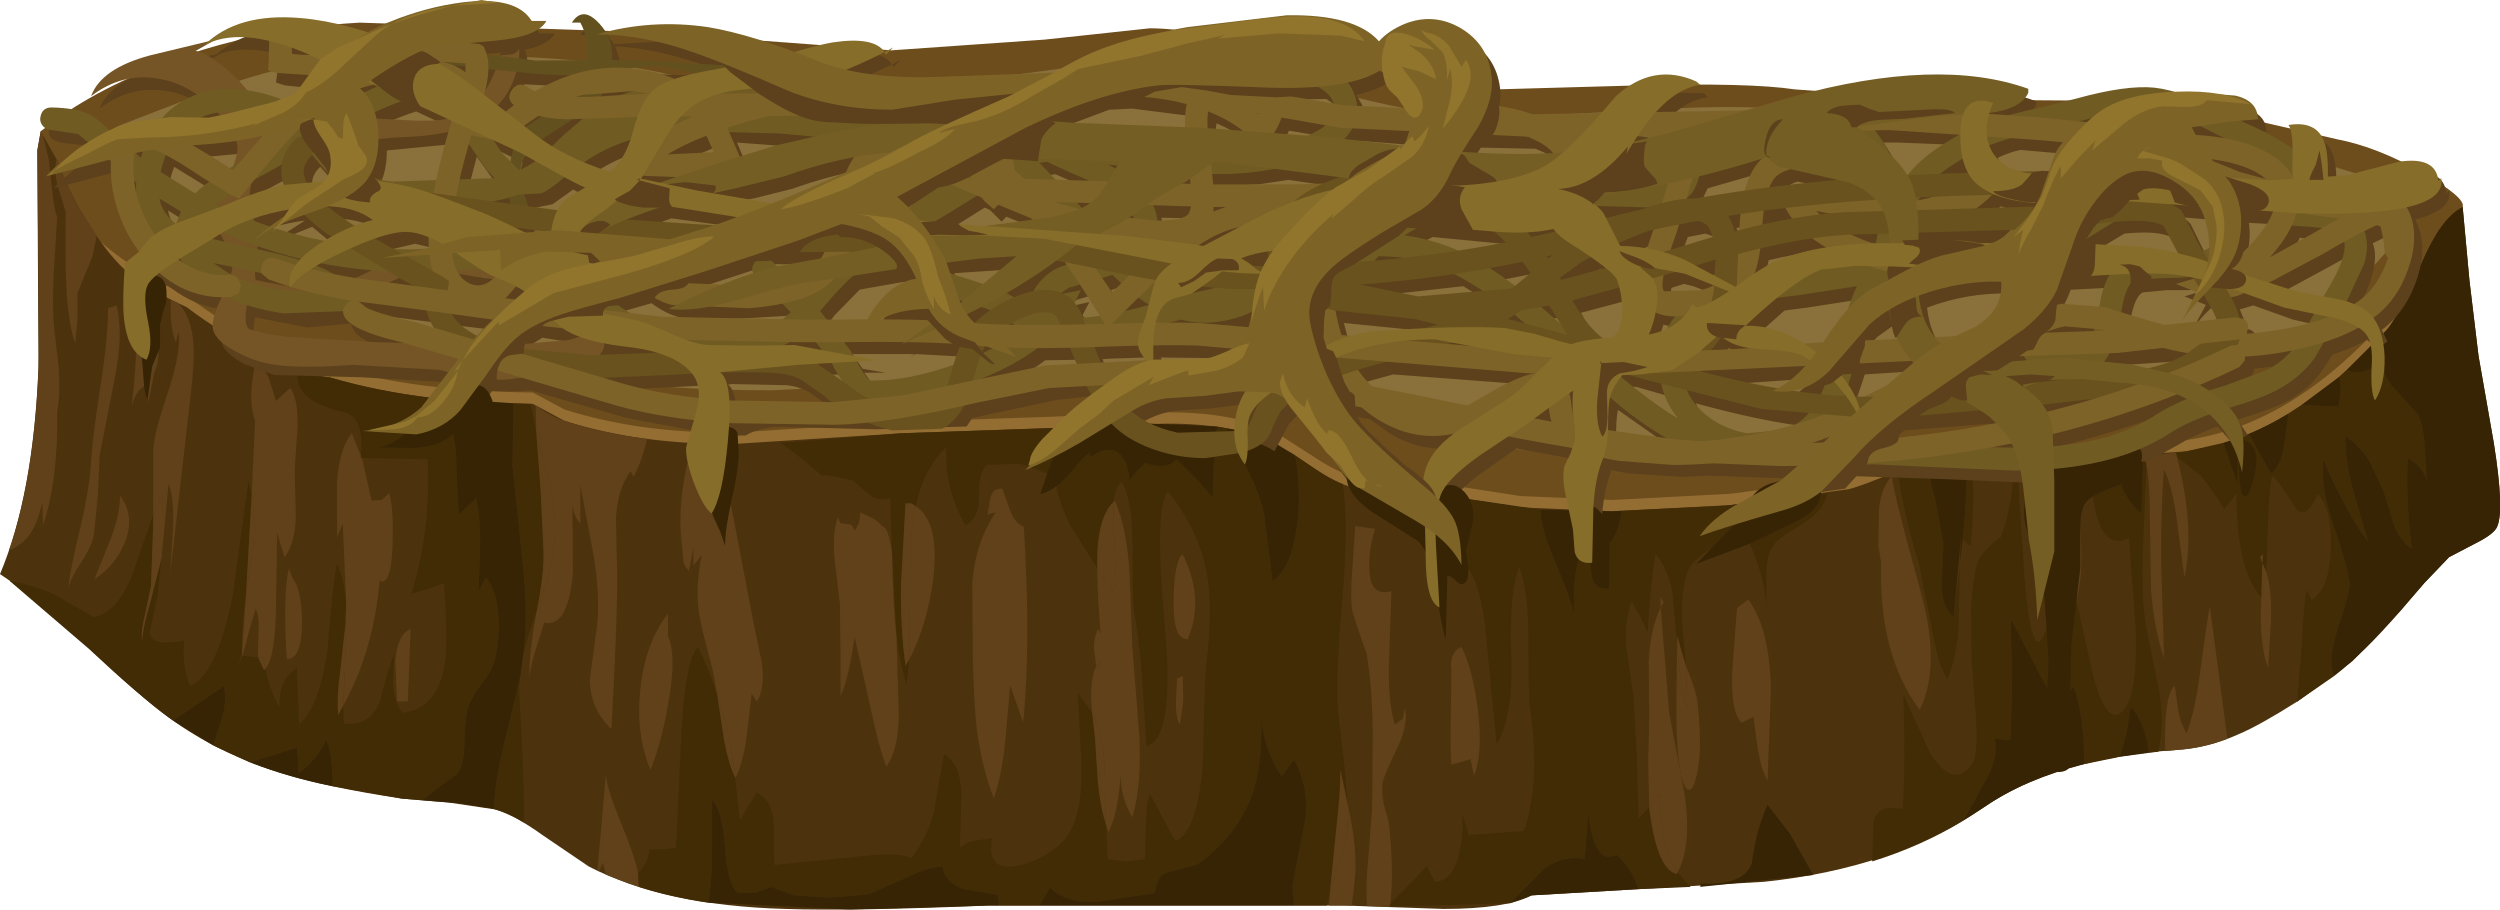 <?xml version="1.0" encoding="UTF-8" standalone="no"?>
<svg xmlns:xlink="http://www.w3.org/1999/xlink" height="80.4px" width="221.0px" xmlns="http://www.w3.org/2000/svg">
  <g transform="matrix(1.0, 0.0, 0.0, 1.0, 0.0, 0.0)">
    <use height="80.4" transform="matrix(1.0, 0.0, 0.0, 1.0, 0.0, 0.0)" width="221.0" xlink:href="#shape0"/>
  </g>
  <defs>
    <g id="shape0" transform="matrix(1.0, 0.0, 0.0, 1.0, 0.0, 0.0)">
      <path d="M217.7 18.3 Q217.5 18.75 216.25 24.65 L214.75 31.45 Q214.55 32.2 207.45 36.45 199.15 41.45 189.55 46.0 161.2 59.45 142.25 59.45 123.65 59.45 65.3 51.1 L10.65 42.75 3.6 11.6 5.4 10.25 Q7.8 8.6 10.75 7.2 20.2 2.65 31.8 2.0 L57.25 2.85 78.8 4.45 92.35 3.5 101.65 2.5 Q105.95 2.5 118.1 5.2 130.3 7.9 132.3 7.9 L144.8 7.55 Q154.65 7.3 158.65 7.9 L170.9 8.8 185.4 8.9 Q191.25 8.9 197.6 10.25 L206.55 12.3 Q210.2 13.0 214.2 15.3 218.0 17.5 217.7 18.3" fill="#6e4d1d" fill-rule="evenodd" stroke="none"/>
      <path d="M193.25 38.9 Q202.6 37.6 211.0 28.15 L212.85 25.1 213.65 33.55 214.2 38.5 Q202.5 49.05 185.6 59.7 172.5 64.05 160.2 68.9 158.0 69.85 156.9 71.65 L121.8 74.45 86.6 76.05 69.5 75.55 Q60.4 74.65 52.8 71.9 41.8 68.0 37.5 66.3 29.0 62.9 22.65 59.45 15.35 55.4 9.7 50.05 L7.6 48.05 7.25 47.7 Q6.85 46.45 7.15 44.3 L7.75 40.9 Q8.3 37.2 8.45 31.1 L8.85 21.35 Q10.8 23.05 13.7 24.75 L16.5 26.15 Q19.65 28.55 23.1 30.15 L26.7 31.6 Q28.05 32.3 29.1 32.35 36.6 34.6 47.1 34.7 L49.9 36.2 Q56.5 38.3 64.85 38.25 L79.7 37.3 92.65 36.85 102.95 36.45 Q109.15 36.4 112.9 38.3 L116.4 40.55 Q118.55 41.95 120.2 42.25 L123.25 42.45 126.3 42.6 134.4 43.85 142.5 44.2 153.0 43.65 163.4 42.25 Q164.65 41.95 167.65 40.65 170.25 39.45 172.05 39.3 L175.75 39.2 179.4 39.3 186.35 39.35 193.25 38.9" fill="#946d32" fill-rule="evenodd" stroke="none"/>
      <path d="M211.8 21.0 Q211.1 22.45 207.05 26.25 203.15 29.95 200.8 31.5 198.45 33.05 193.95 34.25 189.15 35.5 184.8 35.5 L176.05 35.45 Q171.35 35.55 168.8 36.5 162.15 39.0 155.3 39.0 L146.8 39.5 138.3 40.0 129.95 39.4 Q125.3 38.75 123.8 38.0 L120.05 36.05 Q117.35 34.8 114.8 34.5 L102.6 33.65 Q92.85 33.15 87.8 33.5 L68.3 34.5 Q57.8 34.5 55.3 33.5 50.3 31.5 45.8 31.5 42.7 31.5 36.95 30.0 31.0 28.45 28.8 27.0 27.55 26.15 23.1 24.7 19.2 23.4 17.8 22.0 L11.3 16.3 Q7.35 12.25 10.8 11.0 L17.8 8.3 Q23.75 6.1 27.8 5.5 L42.35 4.9 Q52.45 5.1 58.8 6.5 70.3 9.05 86.8 7.0 L98.0 5.5 Q103.8 4.85 107.3 5.5 L118.95 8.4 Q127.45 10.5 131.3 10.5 L145.7 9.7 Q156.0 9.1 159.3 10.0 162.8 10.95 170.0 11.05 L181.8 11.0 Q190.8 11.0 199.8 13.0 204.3 14.0 210.3 16.0 212.35 16.7 212.55 18.15 212.7 19.2 211.8 21.0" fill="#8a703a" fill-rule="evenodd" stroke="none"/>
      <path d="M219.1 31.45 L220.45 39.15 Q221.4 45.1 220.75 46.55 220.5 47.2 218.8 48.05 L216.5 49.25 214.3 51.55 212.15 54.05 207.95 58.45 203.1 62.0 Q199.7 64.15 197.9 64.9 195.15 66.15 192.35 66.3 181.65 67.05 175.4 71.35 167.5 76.75 155.95 77.95 L135.4 79.15 Q133.1 80.35 127.6 80.35 L118.85 80.05 87.35 80.05 Q75.5 80.55 69.4 80.35 58.75 80.05 52.05 76.6 L48.0 73.85 Q45.5 72.05 43.75 71.55 L39.7 70.95 35.55 70.6 Q28.9 69.6 24.9 68.35 19.25 66.6 14.95 63.45 12.4 61.6 7.5 56.95 2.9 52.65 0.0 50.75 2.95 43.75 3.4 32.5 L3.3 13.3 3.6 11.6 5.1 14.25 Q6.15 17.2 8.05 20.1 9.8 22.85 11.4 24.15 13.2 25.65 16.5 27.15 19.65 29.55 23.1 31.15 L26.7 32.6 Q28.05 33.3 29.1 33.35 36.6 35.6 47.1 35.7 L49.9 37.2 Q56.5 39.3 64.85 39.25 L79.7 38.3 92.65 37.85 102.95 37.45 Q109.15 37.4 112.9 39.3 L116.4 41.55 Q118.55 42.95 120.2 43.25 L123.25 43.45 126.3 43.6 134.4 44.85 142.5 45.2 153.0 44.65 163.4 43.25 Q164.65 42.95 167.65 41.65 170.25 40.45 172.05 40.3 L175.75 40.2 179.4 40.3 186.35 40.35 193.25 39.9 Q202.6 38.6 211.0 29.15 212.05 27.95 214.1 23.2 215.8 19.25 217.7 18.3 L218.3 24.8 219.1 31.45" fill="#4d330d" fill-rule="evenodd" stroke="none"/>
      <path d="M44.6 65.6 L46.0 59.75 Q45.85 60.7 45.95 62.0 46.4 69.65 46.3 72.7 45.05 71.9 43.75 71.55 L43.65 71.5 Q43.75 69.05 44.6 65.6" fill="#422c06" fill-rule="evenodd" stroke="none"/>
      <path d="M46.9 35.7 L47.4 38.1 47.8 43.4 48.05 48.8 Q48.1 50.8 47.45 54.0 46.5 56.7 46.25 57.9 L46.3 57.5 Q46.7 54.15 46.15 49.25 L45.3 41.1 45.4 35.65 46.9 35.7" fill="#422c06" fill-rule="evenodd" stroke="none"/>
      <path d="M13.55 45.45 L13.55 46.25 13.35 51.8 12.85 54.2 Q12.45 55.7 12.55 56.7 12.65 55.35 13.35 53.0 L14.3 49.25 13.95 52.55 13.25 55.9 Q13.3 57.2 16.3 56.6 16.05 58.8 16.8 60.6 19.15 59.8 20.6 52.45 L21.95 42.5 22.25 43.75 21.75 52.55 Q21.3 55.8 21.4 57.7 L21.1 58.8 21.45 57.95 22.8 58.1 23.35 59.25 23.45 59.1 Q23.95 61.25 24.7 62.5 24.6 60.05 26.25 59.05 L26.45 64.0 Q28.25 62.45 28.95 57.35 29.4 51.65 29.8 49.8 30.45 51.25 30.6 53.2 L30.55 55.1 30.1 59.15 Q29.75 61.6 29.9 63.2 L30.35 62.35 30.4 63.95 Q32.7 64.25 33.6 61.95 34.3 59.0 34.85 57.8 L34.75 60.5 Q34.85 62.0 35.55 63.0 38.7 62.7 39.35 58.5 39.6 56.65 39.25 51.55 L37.75 52.1 36.35 52.5 Q38.1 46.9 37.8 40.6 L32.0 40.5 31.9 40.3 Q32.2 36.95 30.55 36.5 27.7 35.8 26.9 34.8 26.35 34.15 26.3 33.5 L26.35 32.45 26.7 32.6 Q28.05 33.3 29.1 33.35 33.45 34.6 37.9 35.15 39.45 36.5 39.8 37.5 40.35 38.95 40.35 41.5 L40.55 45.5 42.1 44.05 Q42.45 45.65 42.45 48.1 L42.3 52.3 42.95 51.05 Q43.85 52.05 44.05 54.3 44.2 56.3 43.8 58.05 43.6 59.15 42.65 60.35 41.65 61.7 41.4 62.5 41.1 63.45 41.05 65.7 41.05 67.5 40.4 68.5 40.45 68.4 39.05 69.4 L37.35 70.75 35.55 70.6 29.4 69.5 Q29.4 66.6 28.85 65.4 28.05 67.15 26.4 68.35 L26.35 67.25 26.25 66.1 22.1 67.4 18.85 65.9 19.65 63.4 Q20.05 61.95 19.8 60.65 L15.3 63.7 14.95 63.45 Q12.4 61.6 7.85 57.35 L0.85 51.35 Q2.95 51.7 4.8 52.55 L8.3 54.55 Q10.2 54.25 11.6 51.05 L13.55 45.45" fill="#422c06" fill-rule="evenodd" stroke="none"/>
      <path d="M114.5 40.25 L116.55 41.65 Q117.75 42.45 118.7 42.8 L118.8 43.4 Q119.2 46.85 118.65 53.2 118.05 59.95 118.3 63.0 L118.8 67.2 119.15 71.2 118.5 68.05 Q118.5 70.1 118.1 73.55 L117.55 79.05 117.3 80.05 114.4 80.05 Q114.2 78.65 114.3 78.0 L115.35 72.65 Q115.8 69.75 114.4 67.15 L113.3 68.6 Q112.0 66.85 111.5 63.8 111.6 68.75 110.15 71.5 108.75 74.35 105.8 76.45 L103.45 77.05 Q102.25 77.25 102.1 78.95 L97.2 79.7 Q94.35 79.95 92.8 78.45 L92.4 79.2 91.9 80.05 88.35 80.05 88.2 79.1 85.2 78.6 Q83.6 78.1 83.3 76.6 82.0 76.65 80.0 77.65 L76.8 79.05 73.4 79.35 70.15 79.15 68.15 78.4 66.85 78.9 65.25 78.95 Q64.35 78.35 64.1 75.05 63.85 71.6 62.95 70.7 L62.95 74.65 Q62.95 78.1 62.6 79.8 59.25 79.3 56.45 78.4 L56.4 77.2 Q57.35 76.15 57.4 75.1 L58.6 75.05 59.75 74.95 60.2 65.45 Q60.55 58.25 61.7 57.15 62.55 58.85 63.4 61.4 L64.0 65.35 Q64.4 67.55 65.0 68.75 L65.4 72.5 66.1 71.35 66.9 70.05 Q68.3 70.75 68.4 72.9 L68.45 76.45 75.05 75.8 Q79.55 75.25 80.55 75.85 82.1 73.85 82.6 71.5 L83.45 66.65 Q84.95 67.55 85.0 70.35 L84.85 74.95 Q85.45 74.4 86.25 74.3 L87.7 74.1 Q87.15 77.35 90.45 76.4 93.55 75.45 94.65 73.4 95.7 71.45 95.6 67.45 L95.25 61.2 96.55 63.0 96.8 65.25 97.05 69.05 Q97.25 71.25 97.75 72.8 L97.95 75.95 99.55 76.15 101.2 75.95 101.3 73.0 Q101.3 71.25 101.65 70.15 L103.9 74.35 Q105.9 73.5 106.35 67.15 106.45 60.15 106.65 58.5 107.25 53.65 106.65 50.55 105.9 46.8 103.25 43.45 102.0 44.95 103.0 55.6 103.85 65.35 101.35 65.95 L100.95 59.95 Q100.7 56.55 100.25 54.05 100.1 53.25 100.1 48.15 100.1 44.2 99.15 42.6 98.6 43.0 98.45 44.35 96.9 45.85 97.0 50.25 L94.6 46.45 Q93.55 44.35 93.2 42.1 L90.2 41.0 87.25 41.1 Q86.5 41.75 86.55 43.85 86.6 45.8 85.35 46.45 83.5 43.35 83.65 39.55 81.7 41.35 80.95 44.75 L80.55 44.5 80.05 44.5 79.65 51.7 Q79.6 55.6 80.05 58.85 L80.4 58.25 80.15 60.5 Q79.6 58.9 79.25 56.3 L78.85 48.8 78.7 44.05 Q77.45 44.35 76.7 43.6 L75.4 42.5 73.9 42.15 Q72.4 41.85 72.75 42.15 L70.95 40.6 69.0 39.15 79.7 38.3 92.65 37.85 95.8 37.75 Q96.35 39.4 96.35 40.45 97.75 39.4 98.75 39.95 99.7 40.55 99.85 42.45 102.1 39.55 103.45 40.25 104.4 40.75 107.2 43.95 107.3 39.75 107.6 37.7 L108.4 37.85 110.3 41.55 Q111.4 43.75 111.75 45.5 L112.5 51.4 Q114.1 50.2 114.6 46.85 115.1 43.75 114.5 40.25" fill="#422c06" fill-rule="evenodd" stroke="none"/>
      <path d="M152.5 44.7 L161.6 43.6 161.2 44.5 Q160.7 45.55 158.9 46.6 157.05 47.65 156.65 48.4 156.15 49.2 156.15 51.0 L156.15 53.7 Q156.05 51.75 155.3 49.65 154.5 47.35 153.4 46.05 153.05 47.5 151.45 48.4 149.7 49.4 149.25 50.4 148.65 51.8 148.7 54.35 148.7 55.5 149.05 58.9 L148.55 57.25 148.3 56.25 148.25 56.85 147.85 52.5 Q147.45 50.25 146.35 49.0 146.0 50.65 145.65 55.9 L145.0 54.55 144.25 53.2 Q143.55 54.95 143.8 57.4 L144.4 61.6 144.7 67.0 144.85 72.35 145.8 71.35 145.8 71.5 Q146.5 76.95 148.25 77.25 L148.3 77.1 149.45 78.4 144.85 78.6 Q144.2 76.7 142.9 75.55 140.95 76.6 140.4 71.85 L140.1 75.95 Q138.2 75.55 136.45 76.85 L133.5 79.85 122.85 80.15 122.9 79.9 126.15 76.55 126.85 77.95 Q128.4 77.85 128.95 75.6 129.4 73.9 129.25 71.85 L129.85 73.8 134.7 73.45 Q136.2 69.3 135.25 62.5 135.1 61.4 135.1 56.25 135.1 52.25 134.3 50.15 133.4 52.4 133.6 58.05 133.8 63.25 132.3 65.85 L131.3 55.55 Q130.5 48.25 126.85 48.95 127.05 46.4 125.8 43.5 L126.3 43.6 136.2 45.05 Q136.15 46.6 137.45 49.6 138.9 53.1 139.15 54.25 139.05 51.0 139.55 49.45 140.3 47.15 142.4 47.9 143.15 46.9 143.35 45.15 L152.5 44.7" fill="#422c06" fill-rule="evenodd" stroke="none"/>
      <path d="M170.35 40.6 Q170.45 41.85 171.1 44.3 L171.8 48.0 171.65 51.6 Q171.65 53.75 172.7 54.5 L173.25 49.85 173.15 55.1 Q173.0 58.15 172.15 60.05 171.3 58.85 170.7 55.2 L169.65 49.9 Q168.25 45.4 167.75 41.6 L170.35 40.6" fill="#422c06" fill-rule="evenodd" stroke="none"/>
      <path d="M173.5 47.7 Q173.95 43.35 173.8 40.2 L174.15 40.2 Q174.7 42.75 174.2 48.3 L173.5 47.7" fill="#422c06" fill-rule="evenodd" stroke="none"/>
      <path d="M185.5 46.1 Q184.75 44.05 184.85 40.35 L186.7 40.35 187.65 43.2 Q188.3 44.65 189.3 45.35 L189.45 40.25 189.5 40.25 189.75 41.1 189.45 48.35 Q189.25 52.75 189.75 55.55 L190.9 61.2 Q191.35 64.1 190.8 66.45 L189.95 66.55 Q189.6 63.7 188.35 62.5 L188.0 64.75 187.4 66.9 184.25 67.55 Q184.25 63.25 183.3 60.65 L182.15 62.4 Q181.2 61.5 179.9 58.8 L177.75 54.7 Q177.95 61.9 177.7 65.45 L176.35 65.3 Q176.65 67.15 175.45 69.15 L173.55 72.55 Q169.85 74.8 165.5 76.15 L165.6 72.8 Q165.85 71.05 168.2 71.5 168.45 67.55 168.25 61.35 L170.6 66.5 Q172.65 69.85 174.3 67.55 174.9 66.75 174.65 63.2 L174.3 58.5 174.25 53.95 Q174.4 50.6 174.9 49.5 175.15 48.95 176.0 48.15 176.85 47.4 176.8 47.6 177.9 44.95 178.05 40.8 L178.35 41.2 178.8 48.5 Q179.55 60.85 181.15 54.65 181.2 55.4 181.6 56.3 L182.2 57.8 182.25 54.7 Q182.25 52.8 182.55 51.75 182.7 52.9 183.3 53.8 L183.55 53.1 185.1 59.95 Q186.2 63.85 187.4 63.05 188.95 62.15 188.8 55.75 L188.2 47.55 Q186.4 48.5 185.5 46.1" fill="#422c06" fill-rule="evenodd" stroke="none"/>
      <path d="M213.75 36.65 Q214.25 37.75 214.35 39.5 L214.55 42.5 Q214.05 41.05 212.85 40.55 212.65 43.95 213.2 48.5 212.1 47.8 211.6 46.3 L210.75 43.55 209.45 40.75 Q208.75 39.6 207.35 38.55 207.3 40.65 208.0 43.3 L209.35 47.9 Q208.25 46.5 207.1 44.25 205.9 42.05 205.4 40.55 205.1 43.0 206.2 46.2 207.55 50.15 207.7 51.55 207.75 52.3 206.65 55.6 205.7 58.5 206.35 59.75 L203.1 62.0 203.05 62.05 203.5 56.65 Q203.65 53.2 203.9 52.15 L204.35 53.0 Q205.9 52.15 206.05 48.5 206.15 45.0 204.9 43.7 203.75 46.2 202.85 44.8 201.25 42.25 200.85 42.1 200.55 43.65 200.5 46.3 L200.35 50.6 200.0 49.8 200.05 49.0 199.8 49.25 200.0 49.8 199.9 52.85 Q197.7 50.35 197.7 43.65 L196.65 45.0 195.7 43.6 194.65 42.15 192.45 40.4 192.35 40.05 193.25 39.9 196.55 39.15 197.8 42.85 197.85 38.7 198.8 38.35 200.75 41.85 Q201.65 41.15 201.9 39.45 L202.3 36.55 203.45 35.8 206.7 35.95 Q207.05 34.45 206.8 33.3 L207.45 32.7 Q208.75 33.3 210.65 32.05 210.75 33.55 211.95 34.65 L213.75 36.65" fill="#422c06" fill-rule="evenodd" stroke="none"/>
      <path d="M218.3 24.8 L219.1 31.45 220.45 39.15 Q221.4 45.1 220.75 46.55 220.5 47.2 218.8 48.05 L216.5 49.25 214.3 51.55 212.15 54.05 Q208.95 57.75 206.35 59.75 205.7 58.5 206.65 55.6 207.75 52.3 207.7 51.55 207.55 50.15 206.2 46.2 205.1 43.0 205.4 40.55 205.9 42.05 207.1 44.25 208.25 46.5 209.35 47.9 L208.0 43.3 Q207.3 40.65 207.35 38.55 208.75 39.6 209.45 40.75 L210.75 43.55 211.6 46.3 Q212.1 47.8 213.2 48.5 212.65 43.95 212.85 40.55 214.05 41.05 214.55 42.5 L214.35 39.5 Q214.25 37.75 213.75 36.65 L211.95 34.65 Q210.75 33.55 210.65 32.05 208.75 33.3 207.45 32.7 L211.0 29.15 Q212.05 27.95 214.1 23.2 215.8 19.25 217.7 18.3 L218.3 24.8" fill="#362405" fill-rule="evenodd" stroke="none"/>
      <path d="M206.7 35.95 L203.45 35.8 206.8 33.3 Q207.05 34.45 206.7 35.95" fill="#362405" fill-rule="evenodd" stroke="none"/>
      <path d="M202.3 36.55 L201.9 39.45 Q201.65 41.15 200.75 41.85 L198.8 38.35 Q200.5 37.65 202.3 36.55" fill="#362405" fill-rule="evenodd" stroke="none"/>
      <path d="M197.85 38.7 L197.8 42.85 196.55 39.15 197.85 38.7" fill="#362405" fill-rule="evenodd" stroke="none"/>
      <path d="M189.3 45.35 Q188.3 44.65 187.65 43.2 L186.7 40.35 189.45 40.25 189.3 45.35" fill="#362405" fill-rule="evenodd" stroke="none"/>
      <path d="M187.4 66.9 L188.0 64.75 188.35 62.5 Q189.6 63.7 189.95 66.55 L187.4 66.9" fill="#362405" fill-rule="evenodd" stroke="none"/>
      <path d="M182.15 62.4 L183.3 60.65 Q184.25 63.25 184.25 67.55 178.95 68.9 175.4 71.35 L173.55 72.55 175.45 69.15 Q176.65 67.15 176.35 65.3 L177.7 65.45 Q177.95 61.9 177.75 54.7 L179.9 58.8 Q181.2 61.5 182.15 62.4" fill="#362405" fill-rule="evenodd" stroke="none"/>
      <path d="M173.25 49.85 L173.35 47.55 173.5 47.7 173.25 49.85" fill="#362405" fill-rule="evenodd" stroke="none"/>
      <path d="M170.35 40.6 L172.05 40.3 173.8 40.2 Q173.95 43.35 173.5 47.7 L173.35 47.55 172.7 54.5 Q171.65 53.75 171.65 51.6 L171.8 48.0 171.1 44.3 Q170.45 41.85 170.35 40.6" fill="#362405" fill-rule="evenodd" stroke="none"/>
      <path d="M139.15 54.25 Q138.9 53.1 137.45 49.6 136.15 46.6 136.2 45.05 L142.5 45.2 143.35 45.15 Q143.15 46.9 142.4 47.9 140.3 47.15 139.55 49.45 139.05 51.0 139.15 54.25" fill="#362405" fill-rule="evenodd" stroke="none"/>
      <path d="M150.3 78.4 L150.35 78.1 Q154.1 78.3 154.85 76.35 155.25 73.3 156.25 71.15 L158.2 73.65 160.3 77.35 150.3 78.4" fill="#362405" fill-rule="evenodd" stroke="none"/>
      <path d="M140.4 71.85 Q140.95 76.6 142.9 75.55 144.2 76.7 144.85 78.6 L135.4 79.15 133.5 79.85 136.45 76.85 Q138.2 75.55 140.1 75.95 L140.4 71.85" fill="#362405" fill-rule="evenodd" stroke="none"/>
      <path d="M113.3 68.6 L114.4 67.15 Q115.8 69.75 115.35 72.65 L114.3 78.0 Q114.2 78.65 114.4 80.05 L91.9 80.05 92.4 79.2 92.8 78.45 Q94.35 79.95 97.2 79.7 L102.1 78.95 Q102.25 77.25 103.45 77.05 L105.8 76.45 Q108.75 74.35 110.15 71.5 111.6 68.75 111.5 63.8 112.0 66.85 113.3 68.6" fill="#362405" fill-rule="evenodd" stroke="none"/>
      <path d="M99.85 42.45 Q99.7 40.55 98.75 39.95 97.75 39.4 96.35 40.45 96.35 39.4 95.8 37.75 L101.7 37.45 107.6 37.7 Q107.3 39.75 107.2 43.95 104.4 40.75 103.45 40.25 102.1 39.55 99.85 42.45" fill="#362405" fill-rule="evenodd" stroke="none"/>
      <path d="M112.5 51.4 L111.75 45.5 Q111.4 43.75 110.3 41.55 L108.4 37.85 Q110.85 38.25 112.9 39.3 L114.5 40.25 Q115.1 43.75 114.6 46.85 114.1 50.2 112.5 51.4" fill="#362405" fill-rule="evenodd" stroke="none"/>
      <path d="M62.6 79.8 Q62.95 78.1 62.95 74.65 L62.95 70.7 Q63.85 71.6 64.1 75.05 64.35 78.35 65.25 78.95 L66.85 78.9 68.15 78.4 70.15 79.15 73.4 79.35 76.8 79.05 80.0 77.65 Q82.0 76.65 83.3 76.6 83.6 78.1 85.2 78.6 L88.2 79.1 88.35 80.05 87.35 80.05 75.15 80.4 62.6 79.8" fill="#362405" fill-rule="evenodd" stroke="none"/>
      <path d="M45.4 35.65 L45.3 41.1 46.15 49.25 Q46.7 54.15 46.3 57.5 L46.0 59.75 44.6 65.6 Q43.75 69.05 43.65 71.5 L40.55 71.0 37.35 70.75 39.05 69.4 Q40.45 68.4 40.4 68.5 41.05 67.5 41.05 65.7 41.1 63.45 41.4 62.5 41.65 61.7 42.65 60.35 43.6 59.15 43.8 58.05 44.2 56.3 44.05 54.3 43.85 52.05 42.95 51.05 L42.3 52.3 42.45 48.1 Q42.45 45.65 42.1 44.05 L40.55 45.5 40.35 41.5 Q40.35 38.95 39.8 37.5 39.45 36.5 37.9 35.15 L45.4 35.65" fill="#362405" fill-rule="evenodd" stroke="none"/>
      <path d="M28.85 65.4 Q29.4 66.6 29.4 69.5 25.6 68.75 22.1 67.4 L26.25 66.1 26.35 67.25 26.4 68.35 Q28.05 67.15 28.85 65.4" fill="#362405" fill-rule="evenodd" stroke="none"/>
      <path d="M19.8 60.65 Q20.05 61.95 19.65 63.4 L18.85 65.9 15.3 63.7 19.8 60.65" fill="#362405" fill-rule="evenodd" stroke="none"/>
      <path d="M8.8 40.3 L8.65 43.85 8.3 47.25 Q8.15 48.2 7.25 49.6 6.25 51.1 6.05 51.95 6.2 50.3 7.15 46.45 7.95 42.9 8.05 40.85 8.15 38.85 8.9 34.05 9.55 29.8 9.55 27.25 L10.3 27.0 Q10.95 29.6 10.1 33.65 L8.8 40.3" fill="#61411a" fill-rule="evenodd" stroke="none"/>
      <path d="M12.05 29.75 L11.8 31.0 11.85 28.3 12.55 29.05 13.5 28.05 13.65 30.05 13.8 32.1 13.4 34.15 13.1 35.65 13.05 34.05 Q12.1 34.25 11.65 35.85 12.05 32.55 12.05 29.75" fill="#61411a" fill-rule="evenodd" stroke="none"/>
      <path d="M15.55 30.25 Q15.0 29.05 15.1 26.5 L15.75 26.8 Q16.95 28.0 17.1 30.5 17.2 31.8 16.9 34.5 L15.05 50.7 15.3 46.6 Q15.4 44.0 14.9 42.75 L14.3 49.0 14.35 43.65 13.55 45.45 13.55 39.7 Q13.65 38.2 14.9 34.5 16.0 31.2 15.8 29.25 L15.55 30.25" fill="#61411a" fill-rule="evenodd" stroke="none"/>
      <path d="M13.55 45.45 L14.35 43.65 14.3 49.25 13.35 53.0 Q12.65 55.35 12.55 56.7 12.45 55.7 12.85 54.2 L13.35 51.8 13.55 46.25 13.55 45.45" fill="#61411a" fill-rule="evenodd" stroke="none"/>
      <path d="M8.35 51.2 L9.8 47.6 Q10.65 45.35 10.6 43.8 11.95 45.6 11.05 47.9 10.25 49.95 8.35 51.2" fill="#61411a" fill-rule="evenodd" stroke="none"/>
      <path d="M22.6 32.05 Q23.4 32.5 23.8 33.55 L24.4 35.45 25.0 34.9 25.65 34.3 Q26.35 35.15 26.3 37.7 L26.05 41.55 26.15 45.6 Q26.1 48.05 25.15 49.25 L24.5 47.1 24.4 53.4 Q24.35 58.15 23.45 59.1 L23.25 58.1 22.8 58.1 22.85 55.9 Q22.95 54.5 22.6 53.8 L22.0 55.85 21.45 57.95 21.4 57.95 21.4 57.7 21.75 52.55 22.4 48.1 Q22.6 45.6 22.25 43.75 L22.55 37.25 22.55 37.2 Q21.85 35.25 22.6 32.05" fill="#61411a" fill-rule="evenodd" stroke="none"/>
      <path d="M22.8 58.1 L23.25 58.1 23.45 59.1 23.35 59.25 22.8 58.1" fill="#61411a" fill-rule="evenodd" stroke="none"/>
      <path d="M21.75 52.55 L22.25 43.75 Q22.6 45.6 22.4 48.1 L21.75 52.55" fill="#61411a" fill-rule="evenodd" stroke="none"/>
      <path d="M29.8 47.5 L29.8 42.7 Q29.95 39.75 31.1 38.3 L31.9 40.3 31.9 40.5 32.0 40.5 32.85 44.25 33.75 44.2 34.4 43.6 Q34.8 44.8 34.7 48.15 34.6 51.8 33.55 51.35 33.05 57.45 30.35 62.35 L30.55 57.8 30.6 53.2 30.3 46.25 29.8 47.5" fill="#61411a" fill-rule="evenodd" stroke="none"/>
      <path d="M30.35 62.35 L29.9 63.2 Q29.75 61.6 30.1 59.15 L30.55 55.1 30.6 53.2 30.55 57.8 30.35 62.35" fill="#61411a" fill-rule="evenodd" stroke="none"/>
      <path d="M25.55 50.25 L25.8 51.0 Q26.7 52.1 26.7 55.15 26.65 58.3 25.35 58.25 25.0 52.4 25.55 50.25" fill="#61411a" fill-rule="evenodd" stroke="none"/>
      <path d="M36.05 62.0 L35.1 62.0 34.95 58.5 Q35.1 56.1 36.3 55.6 L36.05 62.0" fill="#61411a" fill-rule="evenodd" stroke="none"/>
      <path d="M3.3 13.3 L3.6 11.6 3.8 11.95 4.3 14.05 4.6 16.7 Q4.75 18.4 5.05 19.2 L4.75 24.2 Q4.6 27.2 4.8 29.1 L5.2 32.6 Q5.35 34.85 5.05 36.35 L5.05 36.45 Q5.15 42.4 3.8 46.45 L3.75 44.35 Q3.35 46.2 2.65 47.2 2.0 48.15 0.8 48.65 3.15 41.9 3.45 31.3 L3.3 13.3" fill="#61411a" fill-rule="evenodd" stroke="none"/>
      <path d="M5.8 18.7 L5.1 16.4 Q4.75 15.15 5.0 14.1 L5.1 14.25 Q6.4 17.8 8.55 20.85 L8.15 22.75 7.5 24.3 6.85 25.9 6.85 28.15 6.65 30.35 Q5.8 28.0 5.8 22.5 L5.8 18.7" fill="#61411a" fill-rule="evenodd" stroke="none"/>
      <path d="M57.2 38.8 Q56.8 40.6 56.0 42.15 L55.75 41.65 Q54.55 43.25 54.45 45.9 L54.55 50.55 Q54.6 54.55 54.05 64.45 52.15 62.65 52.15 60.05 L52.8 55.1 Q53.05 52.5 52.45 48.95 L51.3 42.85 51.3 46.25 Q50.7 45.65 50.6 44.55 L50.65 50.55 Q50.25 55.5 48.1 55.05 L47.35 57.45 Q46.9 58.9 46.8 59.85 46.75 57.8 47.45 54.0 48.55 50.9 48.85 49.15 49.35 46.45 48.75 43.4 L47.4 38.1 47.35 35.85 Q48.65 36.8 49.9 37.2 53.35 38.35 57.2 38.8" fill="#61411a" fill-rule="evenodd" stroke="none"/>
      <path d="M47.4 38.1 L48.75 43.4 Q49.35 46.45 48.85 49.15 48.55 50.9 47.45 54.0 48.1 50.8 48.05 48.8 L47.8 43.4 47.4 38.1" fill="#61411a" fill-rule="evenodd" stroke="none"/>
      <path d="M61.2 39.2 L63.25 39.25 Q64.0 41.45 64.85 45.85 L66.6 55.0 67.35 58.6 Q67.65 60.9 66.9 62.0 L66.45 61.3 66.0 65.1 Q65.7 67.4 65.0 68.8 L65.0 68.75 Q64.5 64.6 63.4 61.4 L63.0 59.2 Q62.05 55.7 61.8 54.25 61.45 51.9 62.05 49.0 L61.3 50.0 61.3 48.4 60.9 50.45 Q60.45 50.05 60.4 49.45 L60.3 48.25 Q59.75 44.4 61.2 39.2" fill="#61411a" fill-rule="evenodd" stroke="none"/>
      <path d="M63.4 61.4 Q64.5 64.6 65.0 68.75 64.4 67.55 64.0 65.35 L63.4 61.4" fill="#61411a" fill-rule="evenodd" stroke="none"/>
      <path d="M59.05 56.25 Q59.85 57.95 59.05 62.3 58.45 65.75 57.5 68.05 56.2 64.95 56.6 61.0 57.0 56.9 59.05 54.25 L59.05 56.25" fill="#61411a" fill-rule="evenodd" stroke="none"/>
      <path d="M56.4 77.2 L55.45 78.05 53.55 77.3 53.3 76.25 52.95 77.0 52.8 76.95 53.2 72.7 53.55 68.5 Q53.65 69.7 54.85 72.65 56.15 75.75 56.4 77.2" fill="#61411a" fill-rule="evenodd" stroke="none"/>
      <path d="M56.4 77.2 L56.45 78.4 55.45 78.05 56.4 77.2" fill="#61411a" fill-rule="evenodd" stroke="none"/>
      <path d="M76.05 45.3 L77.3 45.9 78.3 46.75 Q78.65 47.35 78.85 48.8 78.95 53.9 79.25 56.3 L79.3 58.15 79.45 63.1 Q79.45 66.25 78.35 67.75 77.6 65.75 76.85 62.05 L75.55 56.3 Q75.0 60.1 74.3 61.55 L74.3 57.5 74.25 53.4 73.8 49.6 Q73.55 47.25 74.05 45.75 L74.3 46.25 75.1 46.35 Q75.4 46.4 75.55 46.95 L75.95 46.2 76.05 45.3" fill="#61411a" fill-rule="evenodd" stroke="none"/>
      <path d="M79.25 56.3 Q78.95 53.9 78.85 48.8 78.95 53.9 79.25 56.3" fill="#61411a" fill-rule="evenodd" stroke="none"/>
      <path d="M80.4 58.25 L80.45 51.5 Q80.4 47.25 80.95 44.75 83.1 46.15 82.5 51.15 81.95 55.3 80.4 58.25" fill="#61411a" fill-rule="evenodd" stroke="none"/>
      <path d="M80.05 44.5 L80.55 44.5 80.95 44.75 Q80.4 47.25 80.45 51.5 L80.4 58.25 80.05 58.85 Q79.6 55.6 79.65 51.7 L80.05 44.5" fill="#61411a" fill-rule="evenodd" stroke="none"/>
      <path d="M88.05 45.25 L87.3 45.5 87.55 44.0 Q87.8 43.15 88.6 43.2 L89.3 45.15 Q89.7 46.25 90.5 46.55 91.15 56.8 90.45 63.85 L89.9 62.3 89.3 60.6 88.85 65.6 Q88.55 68.6 87.85 70.55 86.8 67.85 86.35 64.45 86.1 62.2 86.0 58.15 L85.95 51.55 Q86.25 47.85 88.05 45.25" fill="#61411a" fill-rule="evenodd" stroke="none"/>
      <path d="M98.45 44.35 L98.55 44.25 Q99.6 46.6 99.85 50.65 L100.1 57.3 100.7 64.85 Q100.95 69.35 100.1 72.25 99.1 70.65 99.05 68.45 98.9 71.65 98.0 73.55 L97.75 72.8 97.65 67.7 Q97.45 64.8 96.55 63.0 96.25 60.25 96.9 58.9 L97.05 59.25 97.3 58.25 96.9 58.9 96.7 57.2 Q96.75 56.15 97.1 55.6 L97.3 56.05 Q97.0 52.35 97.0 50.25 L98.4 52.35 Q98.7 51.35 98.55 48.55 98.35 45.3 98.45 44.35" fill="#61411a" fill-rule="evenodd" stroke="none"/>
      <path d="M97.3 58.25 L97.05 59.25 96.9 58.9 97.3 58.25" fill="#61411a" fill-rule="evenodd" stroke="none"/>
      <path d="M97.05 69.05 L96.8 65.25 96.55 63.0 Q97.45 64.8 97.65 67.7 L97.75 72.8 Q97.25 71.25 97.05 69.05" fill="#61411a" fill-rule="evenodd" stroke="none"/>
      <path d="M98.45 44.35 Q98.35 45.3 98.55 48.55 98.7 51.35 98.4 52.35 L97.0 50.25 Q96.9 45.85 98.45 44.35" fill="#61411a" fill-rule="evenodd" stroke="none"/>
      <path d="M105.0 56.5 Q103.7 56.55 103.75 53.25 103.75 50.45 104.3 49.25 L104.55 49.0 Q106.5 52.95 105.0 56.5" fill="#61411a" fill-rule="evenodd" stroke="none"/>
      <path d="M104.05 60.0 L104.55 59.75 104.6 61.95 104.3 64.05 Q103.95 63.5 103.95 62.15 L104.05 60.0" fill="#61411a" fill-rule="evenodd" stroke="none"/>
      <path d="M123.0 52.25 L122.8 58.2 Q122.65 61.9 123.3 64.05 L124.0 63.55 124.2 62.6 Q124.5 64.0 123.6 65.95 122.35 68.5 122.25 69.1 122.0 70.4 122.75 72.55 123.25 76.95 122.9 79.9 L122.5 80.15 120.85 80.1 Q120.7 78.45 121.0 75.35 L121.3 71.5 121.35 64.6 Q121.3 60.6 120.8 57.75 L120.15 55.9 119.55 54.05 Q119.35 52.7 119.55 50.3 L119.8 46.5 121.55 46.75 Q120.95 48.8 121.05 50.4 121.15 52.8 123.0 52.25" fill="#61411a" fill-rule="evenodd" stroke="none"/>
      <path d="M122.5 80.15 L122.9 79.9 122.85 80.15 122.5 80.15" fill="#61411a" fill-rule="evenodd" stroke="none"/>
      <path d="M119.5 80.05 L117.5 80.05 117.55 79.05 118.8 75.05 Q119.25 73.15 119.15 71.2 120.05 75.15 119.75 77.85 L119.5 80.05" fill="#61411a" fill-rule="evenodd" stroke="none"/>
      <path d="M118.5 68.05 L119.15 71.2 Q119.25 73.15 118.8 75.05 L117.55 79.05 118.1 73.55 Q118.5 70.1 118.5 68.05" fill="#61411a" fill-rule="evenodd" stroke="none"/>
      <path d="M128.4 58.0 Q128.65 57.4 129.2 57.2 130.2 59.2 130.65 62.8 131.1 66.65 130.3 68.55 L130.0 67.1 128.3 67.6 Q128.2 66.0 128.25 63.55 L128.3 59.25 Q128.2 58.55 128.4 58.0" fill="#61411a" fill-rule="evenodd" stroke="none"/>
      <path d="M147.55 63.0 L148.9 70.15 Q149.6 74.65 148.3 77.1 147.5 76.0 147.15 74.45 146.95 73.45 146.7 70.2 L145.8 71.35 145.7 67.4 145.8 63.4 145.75 58.45 Q145.9 55.55 146.8 53.7 L147.55 63.0" fill="#61411a" fill-rule="evenodd" stroke="none"/>
      <path d="M146.8 52.75 L147.05 53.25 146.8 53.7 146.8 52.75" fill="#61411a" fill-rule="evenodd" stroke="none"/>
      <path d="M145.8 71.35 L146.7 70.2 Q146.95 73.45 147.15 74.45 147.5 76.0 148.3 77.1 L148.25 77.25 Q146.5 76.95 145.8 71.5 L145.8 71.35" fill="#61411a" fill-rule="evenodd" stroke="none"/>
      <path d="M148.45 67.6 Q148.15 65.4 148.2 62.25 L148.25 56.85 Q148.55 61.1 149.15 62.55 L149.05 58.9 Q149.95 61.1 150.05 62.0 150.5 66.05 150.05 68.25 149.65 70.15 149.15 69.75 148.7 69.4 148.45 67.6" fill="#61411a" fill-rule="evenodd" stroke="none"/>
      <path d="M149.05 58.9 L149.15 62.55 Q148.55 61.1 148.25 56.85 L148.3 56.25 148.55 57.25 149.05 58.9" fill="#61411a" fill-rule="evenodd" stroke="none"/>
      <path d="M153.55 53.75 L154.55 53.0 Q156.4 55.5 156.55 60.8 L156.25 69.0 Q155.7 68.05 155.4 66.25 L155.0 63.35 153.95 63.9 Q152.95 62.9 153.15 59.1 L153.55 53.75" fill="#61411a" fill-rule="evenodd" stroke="none"/>
      <path d="M166.3 49.75 L166.05 48.25 166.1 45.0 Q166.3 43.1 167.25 42.05 167.3 43.35 169.8 52.35 171.6 58.9 169.7 62.75 166.05 57.85 166.3 49.75" fill="#61411a" fill-rule="evenodd" stroke="none"/>
      <path d="M178.05 40.25 L178.05 40.8 177.55 40.25 178.05 40.25" fill="#61411a" fill-rule="evenodd" stroke="none"/>
      <path d="M179.6 43.15 L178.35 41.2 178.3 40.25 179.4 40.3 183.15 40.35 183.9 46.9 Q184.2 50.75 183.55 53.1 183.1 51.5 182.75 51.15 L182.55 51.75 182.35 46.95 Q182.15 44.1 180.75 42.85 180.25 43.75 180.35 45.65 180.4 47.7 180.1 48.45 L180.0 45.8 Q180.0 44.15 179.6 43.15" fill="#61411a" fill-rule="evenodd" stroke="none"/>
      <path d="M178.35 41.2 L178.05 40.8 178.05 40.25 178.3 40.25 178.35 41.2" fill="#61411a" fill-rule="evenodd" stroke="none"/>
      <path d="M183.55 53.1 L183.3 53.8 Q182.7 52.9 182.55 51.75 L182.75 51.15 Q183.1 51.5 183.55 53.1" fill="#61411a" fill-rule="evenodd" stroke="none"/>
      <path d="M192.45 46.1 Q192.05 43.0 191.3 41.5 191.0 45.0 191.05 49.85 L191.3 58.2 Q190.4 55.5 190.15 52.1 L190.05 45.9 Q190.05 42.45 189.75 41.1 L189.75 40.25 192.0 40.05 192.45 40.4 Q194.05 46.75 193.1 51.0 L192.45 46.1" fill="#61411a" fill-rule="evenodd" stroke="none"/>
      <path d="M189.75 40.25 L189.75 41.1 189.5 40.25 189.75 40.25" fill="#61411a" fill-rule="evenodd" stroke="none"/>
      <path d="M192.35 40.05 L192.45 40.4 192.0 40.05 192.35 40.05" fill="#61411a" fill-rule="evenodd" stroke="none"/>
      <path d="M193.3 64.85 Q194.05 62.85 194.5 59.35 195.15 54.55 195.35 53.65 L196.9 65.3 Q194.7 66.15 192.35 66.3 L191.4 66.4 Q191.3 61.3 192.25 60.65 L192.55 62.8 Q192.8 64.05 193.3 64.85" fill="#61411a" fill-rule="evenodd" stroke="none"/>
      <path d="M200.5 59.05 Q199.7 56.95 199.9 52.9 L200.35 50.6 Q200.85 52.25 200.75 54.9 L200.5 59.05" fill="#61411a" fill-rule="evenodd" stroke="none"/>
      <path d="M199.9 52.9 L200.0 49.8 200.35 50.6 199.9 52.9" fill="#61411a" fill-rule="evenodd" stroke="none"/>
      <path d="M199.8 49.25 L200.05 49.0 200.0 49.8 199.8 49.25" fill="#61411a" fill-rule="evenodd" stroke="none"/>
      <path d="M79.65 5.25 L79.0 5.95 78.85 5.7 79.65 5.25" fill="#5c411c" fill-rule="evenodd" stroke="none"/>
      <path d="M32.55 27.75 L32.95 28.1 Q33.35 28.7 36.4 29.3 L39.1 30.1 38.4 28.5 32.55 27.75 M38.65 22.9 L38.6 22.0 36.7 21.55 33.9 22.2 35.45 23.05 38.1 23.1 38.65 22.9 M36.35 25.85 L36.05 25.65 35.1 26.1 37.35 26.4 36.35 25.85 M42.9 30.75 L44.35 29.25 40.65 28.8 Q41.35 29.95 42.9 30.75 M41.55 25.35 L41.35 25.35 42.5 26.2 Q43.3 26.5 44.25 25.8 L41.55 25.35 M46.5 27.6 L47.35 27.05 46.45 26.45 45.45 27.4 46.5 27.6 M54.1 31.65 L53.7 32.5 59.1 32.25 56.65 31.8 54.15 31.45 54.1 31.65 M51.0 31.15 L51.8 30.9 50.7 30.3 47.95 29.85 Q46.85 30.5 46.05 31.2 L45.7 31.6 46.05 31.6 51.0 31.15 M52.65 23.65 L52.8 24.5 53.75 24.15 Q53.5 23.65 53.0 23.45 L51.35 23.05 51.35 23.1 51.3 23.35 52.65 23.65 M69.95 29.35 L70.65 28.65 69.9 27.9 62.4 28.35 Q60.85 28.55 59.8 28.35 L60.4 28.1 60.1 28.05 Q58.85 27.75 57.6 26.8 L54.8 27.6 56.85 28.9 56.95 28.95 69.95 29.35 M62.1 34.35 L61.9 34.1 59.85 34.2 53.9 34.5 55.95 35.05 62.55 36.25 Q62.55 35.05 62.1 34.35 M74.25 36.6 L73.5 36.05 71.65 34.75 Q70.65 34.15 69.5 34.05 L64.7 33.95 64.35 34.0 Q65.0 34.4 65.15 36.5 L74.25 36.6 M74.5 33.6 L74.2 33.15 74.15 33.1 72.95 33.15 74.75 34.5 75.2 34.8 74.5 33.6 M73.35 31.95 L72.9 31.35 70.55 31.35 70.05 31.6 71.0 31.6 73.35 31.95 M76.0 25.6 L73.75 27.9 73.25 28.6 73.85 29.35 77.5 29.3 Q78.05 28.05 79.05 27.1 80.15 26.1 81.3 25.8 L80.25 24.85 76.0 25.6 M73.35 23.85 L73.6 23.4 68.2 23.35 60.25 25.95 60.55 26.1 64.0 26.45 67.35 25.2 Q67.1 24.6 67.55 24.15 67.8 23.85 68.25 23.85 L68.95 24.1 69.45 24.6 73.35 23.85 M87.8 31.7 L87.45 32.35 88.6 31.8 88.35 31.7 87.8 31.7 M86.95 29.6 L88.3 28.5 87.45 28.2 86.2 28.85 86.85 29.6 86.95 29.6 M85.05 33.3 L85.65 31.55 80.95 31.3 80.45 31.55 80.85 31.3 75.35 31.3 76.25 32.6 78.3 32.95 76.4 32.95 77.65 34.7 79.1 34.65 Q81.6 34.5 85.05 33.3 M83.5 29.4 L82.85 28.4 Q80.2 28.4 78.65 29.3 L83.5 29.4 M87.6 26.15 L90.6 23.75 87.35 23.95 84.35 24.15 84.85 25.3 87.6 26.15 M111.3 37.65 L111.05 38.7 111.4 38.1 112.1 36.65 111.3 37.65 M98.8 34.85 L99.05 35.3 99.65 34.85 98.8 34.85 M97.5 31.85 L97.9 32.9 Q99.7 32.75 102.0 32.85 101.4 32.15 101.35 31.6 L98.25 31.7 97.45 31.75 97.5 31.85 M95.85 33.05 L95.35 31.8 92.4 31.85 Q90.45 33.35 87.5 34.55 L93.15 33.4 95.85 33.05 M94.55 26.95 L94.75 27.05 96.3 26.7 95.7 27.85 96.5 29.15 98.0 29.05 98.0 29.0 96.2 26.2 95.2 26.5 94.55 26.95 M94.4 24.7 L95.05 24.45 94.9 24.25 94.1 24.1 89.7 26.95 90.25 27.25 90.35 27.35 92.15 26.8 Q92.9 25.35 94.4 24.7 M99.1 25.35 L98.2 25.65 99.05 26.95 99.85 26.1 99.1 25.35 M102.65 32.85 L104.75 32.95 107.35 32.75 Q108.8 32.55 109.75 31.8 L106.65 31.65 102.65 31.6 102.65 32.85 M105.1 29.3 L104.2 29.6 106.7 29.65 111.15 29.9 111.4 28.7 110.65 29.0 105.1 29.3 M102.25 28.05 L102.25 28.0 101.4 27.4 100.15 28.6 102.25 28.05 M108.1 26.5 L107.05 26.45 106.2 26.95 108.1 26.5 M106.7 22.75 L107.05 22.8 110.05 21.2 Q108.4 21.6 106.7 22.75 M129.35 25.3 L121.25 26.2 126.05 27.25 131.95 26.9 129.35 25.3 M118.85 34.4 L118.45 34.6 119.0 34.7 118.85 34.4 M121.1 37.05 L119.4 36.75 120.55 38.45 Q122.6 40.8 126.45 43.9 126.65 41.3 129.2 39.45 125.95 40.2 122.75 38.25 L121.1 37.05 M116.5 28.25 Q116.4 29.1 116.55 29.75 L116.75 30.4 117.15 30.45 116.7 28.25 116.5 28.25 M112.75 24.6 L112.95 24.3 112.85 23.3 110.45 23.9 111.35 24.5 112.0 24.6 112.75 24.6 M122.7 30.35 L126.45 30.15 127.8 29.75 125.8 29.25 118.8 28.55 119.35 30.65 120.15 30.75 122.7 30.35 M129.6 31.25 L128.5 31.6 132.9 31.95 129.6 31.25 M122.15 24.15 L124.75 23.9 122.55 23.7 122.15 24.15 M143.0 36.35 Q142.85 37.1 142.85 39.2 L148.1 39.8 143.05 36.25 143.0 36.35 M137.85 38.35 L137.65 37.1 136.35 38.1 137.85 38.35 M139.5 35.85 L139.75 37.65 139.75 37.6 Q139.65 36.5 139.8 35.65 L139.5 35.85 M136.95 28.2 L138.6 29.65 137.7 28.1 136.95 28.2 M136.25 34.1 L135.75 34.05 123.15 33.1 120.8 33.75 122.05 35.2 130.45 36.9 131.8 36.15 Q134.7 34.35 136.25 34.1 M135.6 29.7 L134.65 28.85 134.05 29.25 135.6 29.7 M134.65 26.35 L136.05 25.2 135.3 24.25 132.45 24.8 Q133.95 25.8 134.65 26.35 M140.45 24.35 Q139.55 24.85 138.65 25.65 L138.75 25.8 142.9 24.75 141.5 23.75 140.45 24.35 M137.9 23.65 L137.45 23.75 137.6 23.9 137.9 23.65 M148.05 30.25 L148.75 29.1 147.05 28.7 146.4 30.7 148.05 30.25 M143.5 30.85 L143.7 30.55 Q144.55 29.15 143.9 26.55 L139.75 27.65 Q140.85 29.75 142.3 30.9 L143.5 30.85 M144.65 34.2 L144.2 34.2 144.0 34.4 Q146.8 36.75 149.1 38.1 147.95 36.65 147.6 35.05 L144.65 34.2 M148.85 25.1 L147.75 25.45 Q147.6 26.5 147.85 26.85 L151.1 26.75 152.25 26.3 149.7 25.3 148.85 25.1 M157.8 35.45 Q159.2 34.7 160.3 33.45 L151.6 34.05 157.8 35.45 M160.85 40.25 L161.95 40.2 162.45 39.65 160.85 40.25 M159.55 38.55 L160.4 37.8 Q155.9 37.3 149.9 35.65 150.6 37.15 152.05 38.15 153.85 39.35 155.9 39.4 L159.55 38.55 M159.1 35.65 L161.7 35.95 162.35 34.3 162.15 34.1 Q160.8 35.4 159.1 35.65 M155.45 31.85 Q153.85 31.7 152.85 30.75 L151.9 32.05 155.45 31.85 M152.35 25.35 L152.4 24.05 150.8 24.5 152.35 25.35 M162.15 22.9 L161.0 22.15 Q158.95 22.4 156.35 23.0 L155.85 25.2 Q156.85 24.55 157.65 24.2 159.75 23.3 162.15 22.9 M164.15 28.2 L164.85 26.4 159.7 27.2 157.75 27.45 155.05 29.85 Q157.45 29.8 160.25 31.5 L161.1 31.4 161.9 31.35 164.15 28.2 M169.85 33.15 L169.55 32.8 164.85 33.1 164.15 35.2 164.7 36.15 165.6 36.15 Q166.4 35.8 167.15 35.4 L169.85 33.15 M165.65 30.1 L165.4 31.05 168.35 30.85 Q167.9 29.8 167.75 28.5 L166.0 29.75 165.65 30.1 M178.55 40.25 L176.65 40.6 178.75 40.65 178.55 40.25 M177.2 38.45 L175.95 37.45 168.35 38.05 166.15 39.95 177.2 38.45 M173.2 35.7 L172.35 35.2 171.4 35.85 173.2 35.7 M181.35 34.65 L180.6 34.9 184.1 34.5 181.35 34.65 M181.55 36.8 L181.3 36.85 181.7 37.45 185.95 36.3 181.55 36.8 M177.1 32.6 L176.25 33.05 179.7 32.65 179.65 32.55 177.1 32.6 M174.0 30.7 Q175.85 29.8 176.65 29.0 177.8 27.8 177.65 25.95 173.9 25.85 170.35 27.2 170.6 29.45 171.7 30.75 L174.0 30.7 M185.8 30.4 L185.9 30.05 Q183.7 29.45 181.3 30.55 L185.8 30.4 M186.5 27.25 Q186.7 26.25 187.2 25.4 L183.3 25.6 183.05 25.6 Q182.5 27.15 181.55 28.3 L186.3 28.1 186.5 27.25 M19.4 22.25 L20.6 22.5 20.15 21.8 19.4 22.25 M22.75 30.15 Q22.95 30.45 24.45 30.65 L26.3 30.85 30.15 31.25 34.0 31.35 36.5 31.4 35.95 31.25 32.95 30.4 Q31.6 29.85 31.2 29.05 31.05 28.9 31.05 28.6 L27.15 28.95 22.55 28.05 Q22.25 29.65 22.75 30.15 M20.8 25.1 L21.2 25.3 21.3 24.7 19.6 24.3 20.8 25.1 M28.75 24.6 L30.2 25.3 32.1 25.65 33.65 24.95 29.2 24.35 28.75 24.6 M26.35 26.45 L26.35 26.4 24.45 25.8 23.9 25.25 23.3 25.1 23.35 25.8 26.35 26.45 M27.25 24.05 L27.35 23.95 23.55 22.85 23.55 23.1 27.25 24.05 M27.6 20.05 L24.85 21.15 29.45 22.35 30.0 22.05 27.6 20.05 M23.2 20.4 L23.25 20.6 24.55 21.05 26.95 19.5 Q25.2 19.7 23.2 20.4 M23.25 16.95 L23.15 17.05 22.95 17.3 22.85 17.9 22.85 18.3 25.8 17.45 25.65 16.7 25.65 15.65 23.25 16.95 M21.4 15.65 Q21.85 14.45 21.65 13.55 L17.9 13.9 21.0 15.9 21.4 15.65 M28.3 14.75 L28.25 14.8 Q27.5 15.55 27.6 16.4 L27.85 17.1 30.2 16.95 30.25 16.95 28.4 14.85 28.3 14.75 M16.3 20.85 Q16.45 20.25 16.75 19.8 L14.85 18.6 Q15.05 19.85 16.3 20.85 M19.2 17.15 L18.65 16.75 15.4 14.75 Q15.1 15.5 14.95 16.3 L18.0 18.2 19.2 17.15 M13.2 15.05 L13.4 14.45 12.65 14.6 13.2 15.05 M17.6 11.9 L17.45 12.05 20.55 11.65 20.0 11.05 Q18.55 11.3 17.6 11.9 M28.1 5.9 L26.55 5.3 26.55 5.8 28.1 5.9 M24.5 6.5 L24.55 4.75 Q21.65 4.05 19.6 4.7 L18.05 5.6 Q19.0 5.8 20.4 6.9 L22.55 9.1 24.85 9.6 25.9 10.0 Q27.1 9.35 28.15 8.35 L28.6 7.9 25.2 7.55 24.4 7.3 24.5 6.5 M178.45 21.5 L170.35 21.6 170.35 22.55 173.85 22.3 175.85 22.6 176.8 22.6 177.1 22.45 178.45 21.5 M192.0 21.0 Q190.85 20.35 187.8 20.65 L184.55 22.6 193.25 23.45 192.0 21.0 M191.65 16.5 L191.05 16.3 191.3 16.55 191.65 16.5 M185.7 11.9 L187.2 11.1 184.85 11.7 184.55 11.8 184.75 11.8 185.7 11.9 M174.8 16.35 Q174.4 15.6 174.3 15.05 L172.25 16.4 174.8 16.35 M179.4 16.2 L181.85 16.15 182.3 14.85 183.1 13.65 178.6 13.25 Q177.65 13.45 176.6 13.95 177.25 15.7 179.4 16.2 M176.85 18.25 L175.35 19.55 180.6 19.4 180.75 19.05 Q178.6 18.95 176.95 18.25 L176.85 18.25 M166.7 21.7 L164.4 21.8 166.35 22.6 166.55 22.6 166.7 21.7 M170.35 18.75 L171.7 18.45 170.45 18.5 170.35 18.75 M166.5 12.6 L167.75 14.6 Q168.95 15.8 169.35 16.55 170.85 14.6 174.0 12.95 L174.0 12.85 167.8 12.6 166.5 12.6 M158.9 16.05 Q157.6 16.45 157.15 17.65 L163.45 16.95 158.9 16.05 M161.25 19.75 L161.6 20.05 162.5 19.95 161.25 19.75 M154.6 20.0 L153.5 20.15 154.05 21.5 154.45 21.4 154.6 20.0 M156.65 19.7 L156.5 20.9 159.2 20.4 158.6 19.5 156.65 19.7 M151.5 20.9 L150.75 20.65 149.2 20.95 148.4 23.15 152.15 22.05 Q151.9 21.2 151.5 20.9 M150.05 18.4 L149.95 18.65 150.5 18.65 154.95 17.95 155.0 17.65 Q155.6 15.9 156.5 15.05 L150.95 16.65 150.2 18.25 150.05 18.4 M146.9 21.4 L146.45 21.5 143.8 22.55 144.0 22.85 146.35 23.05 146.9 21.4 M142.45 19.9 L142.75 20.35 145.8 19.6 146.25 19.45 141.8 19.25 142.45 19.9 M146.45 13.3 L145.45 13.1 145.15 13.6 146.45 13.3 M138.0 21.35 L135.7 21.6 136.1 22.0 138.15 21.55 138.0 21.35 M126.65 20.95 Q125.1 21.75 124.9 21.85 127.35 22.2 129.65 23.25 L133.85 22.5 132.85 21.55 126.65 20.95 M130.9 13.05 L130.0 14.5 Q134.25 14.8 138.05 14.6 L136.55 13.5 135.75 13.15 130.9 13.05 M113.35 12.75 L116.4 13.05 117.85 12.2 113.95 11.55 113.35 12.75 M120.25 12.5 L119.5 13.4 124.75 14.0 124.9 13.9 124.95 13.7 125.25 12.85 120.25 12.45 120.25 12.5 M117.25 8.75 L113.7 8.8 113.85 9.0 114.05 9.5 118.65 10.3 118.55 10.0 Q118.35 9.45 117.25 8.75 M124.35 9.2 Q123.3 8.35 123.2 7.55 L122.7 7.35 122.4 7.5 Q121.3 8.1 119.9 8.4 L120.4 9.25 120.7 10.5 125.8 10.85 Q125.55 10.2 124.35 9.2 M107.9 16.45 L108.0 17.35 113.45 17.35 117.6 17.35 119.35 16.7 113.9 15.9 111.25 16.3 107.9 16.45 M107.95 19.75 L109.05 19.35 108.0 19.35 107.95 19.75 M105.85 19.95 L106.0 19.3 102.65 19.25 103.0 20.4 103.05 20.55 Q105.5 20.55 105.85 19.95 M105.9 16.9 L105.2 17.3 105.95 17.3 105.9 16.9 M107.55 10.9 Q107.4 11.5 107.5 12.35 L110.45 12.55 Q109.25 11.65 107.55 10.9 M101.0 20.5 L100.85 20.1 Q100.6 20.3 100.3 20.45 L101.0 20.5 M95.95 19.0 L96.35 19.45 97.05 19.05 95.95 19.0 M93.3 15.4 L92.65 15.5 94.1 16.95 97.05 17.05 93.3 15.4 M99.5 15.7 L98.7 15.6 99.35 15.95 99.5 15.7 M100.1 9.6 L100.05 9.6 98.05 9.7 93.25 11.5 93.05 11.8 105.5 12.25 105.6 10.3 100.1 9.6 M88.55 19.6 L87.5 18.55 87.05 18.35 83.05 20.85 88.8 20.95 92.05 20.55 91.9 20.35 88.95 19.15 88.55 19.6 M78.95 11.3 L75.35 11.35 80.1 11.8 81.35 11.6 84.25 11.35 83.45 11.05 78.95 11.3 M80.05 18.45 L80.95 19.35 84.2 17.35 84.4 17.2 83.45 16.8 85.05 16.8 86.45 15.95 86.45 15.75 85.7 15.35 80.05 18.45 M70.0 16.7 L66.8 17.5 63.5 18.15 68.85 19.1 75.5 16.3 76.2 15.0 Q73.1 15.6 70.0 16.7 M63.85 14.55 L63.15 13.05 Q60.85 14.0 59.75 14.75 L63.85 14.55 M66.1 14.85 L69.35 13.95 72.5 13.15 65.15 12.6 66.1 14.85 M59.35 19.3 L56.05 20.5 63.3 21.15 66.0 20.2 59.35 19.3 M60.15 16.75 L57.9 16.6 57.65 16.6 57.4 16.95 58.75 17.3 60.15 16.75 M52.45 15.35 L52.35 15.4 54.65 16.25 Q55.9 15.25 56.45 13.45 54.35 14.05 52.45 15.35 M57.0 7.15 Q58.85 7.35 60.35 8.05 L62.15 7.55 58.3 6.85 56.3 7.1 57.0 7.15 M54.8 5.35 L54.85 6.45 64.9 6.8 Q58.95 4.3 54.4 4.1 L54.8 5.35 M54.15 9.1 L53.8 9.6 55.6 9.5 56.7 9.15 54.15 9.1 M45.9 19.15 L45.75 18.55 44.25 18.9 45.9 19.15 M47.9 21.45 L47.95 21.45 46.25 21.2 46.9 21.55 47.9 21.45 M50.6 16.8 L48.85 18.05 47.15 18.4 47.5 19.35 49.95 19.7 Q50.45 18.7 52.4 17.65 L50.65 16.75 50.6 16.8 M44.45 16.8 L43.65 15.95 42.15 13.85 41.25 17.25 44.45 16.8 M48.65 13.4 L49.55 14.0 52.0 11.65 51.4 11.65 48.65 13.4 M45.9 15.45 L46.2 14.35 44.25 13.4 44.2 13.4 45.9 15.45 M47.2 14.85 L47.05 15.1 46.75 16.05 48.05 15.3 47.2 14.85 M48.5 11.35 L48.35 11.3 47.4 11.9 47.05 12.2 47.2 12.3 47.25 12.25 48.5 11.35 M32.05 21.05 Q33.2 20.6 33.7 20.5 32.35 19.45 29.75 19.3 L32.05 21.05 M40.4 11.55 L36.8 9.85 Q35.5 10.25 33.85 11.0 L34.0 11.5 37.35 11.75 40.4 11.55 M40.4 12.75 L40.4 12.7 34.2 13.3 Q34.2 15.3 33.4 16.65 34.45 17.1 35.45 17.15 L39.2 17.3 40.25 13.25 40.4 12.75 M32.6 8.85 L32.55 8.9 32.9 9.25 34.15 8.65 33.85 8.5 32.6 8.85 M46.35 7.45 L46.3 7.6 Q45.8 9.3 44.8 10.35 L45.45 10.9 45.55 10.8 46.15 10.35 Q45.5 9.75 46.0 9.0 46.25 8.65 46.65 8.6 L47.4 8.8 48.05 9.15 Q49.5 8.25 51.05 7.7 L46.35 7.45 M43.6 9.2 L44.55 7.25 43.9 7.2 43.6 9.2 M41.9 7.1 L41.15 7.05 Q41.6 7.2 41.9 7.5 L41.9 7.1 M43.5 5.15 L43.65 5.5 43.75 5.9 44.95 6.15 45.45 4.55 42.5 4.8 43.15 5.0 43.5 5.15 M194.0 36.3 L193.15 35.9 Q188.15 37.9 182.3 39.4 L182.35 40.5 Q187.8 40.1 191.4 37.7 L194.0 36.3 M201.5 32.35 L199.25 32.6 Q199.25 33.25 198.7 33.5 L195.15 35.1 195.95 35.6 197.35 35.15 200.7 34.0 Q202.3 33.25 203.25 32.05 L201.5 32.35 M193.95 32.4 L194.15 32.3 192.35 31.95 187.2 32.3 186.8 32.95 190.75 33.6 193.95 32.4 M195.0 26.95 L193.1 26.2 194.6 25.75 194.55 25.65 194.2 25.55 193.5 25.65 191.5 25.65 189.4 25.85 Q188.8 26.2 188.45 27.7 L188.25 28.7 192.5 29.9 196.7 29.35 Q196.5 28.6 195.55 27.15 194.2 28.4 193.65 29.5 L193.65 29.45 195.0 26.95 M204.85 29.65 L205.3 28.85 202.7 28.25 199.2 27.0 198.0 27.35 198.65 28.95 198.7 29.1 198.75 29.1 Q199.35 29.25 199.5 29.9 L199.35 30.55 201.25 30.4 204.85 29.65 M206.15 27.3 L206.3 27.05 Q208.2 23.8 207.95 22.45 L206.05 23.5 201.35 26.05 201.25 26.1 203.7 26.85 206.15 27.3 M210.9 20.95 L209.75 21.5 Q210.55 23.55 208.2 27.7 L208.8 27.95 209.65 27.35 Q211.15 26.1 211.8 23.8 L211.55 23.3 211.4 22.35 Q211.4 21.3 211.2 21.1 L210.9 20.95 M204.25 21.05 L203.35 21.05 203.35 20.9 Q202.7 22.4 201.4 23.8 L205.05 21.8 206.0 21.25 204.25 21.05 M201.6 19.85 L198.8 19.7 Q199.0 20.9 198.65 22.6 L198.05 24.15 Q200.75 22.15 201.6 19.85 M193.35 19.5 L193.65 19.8 195.15 22.85 195.4 23.25 196.05 22.95 Q196.05 21.95 195.65 20.6 L195.15 19.4 192.8 19.2 193.35 19.5 M196.3 15.2 L196.45 15.35 198.75 16.25 201.0 17.0 201.1 17.0 200.4 16.45 Q198.95 15.55 196.3 15.2 M197.5 13.35 L195.25 12.2 194.45 12.3 194.85 13.05 197.5 13.35 M193.3 9.3 L195.1 9.25 198.35 9.55 Q200.3 10.05 200.35 11.6 L200.85 11.6 198.8 11.75 199.1 11.9 Q202.15 13.3 203.4 14.25 203.5 12.7 203.05 12.15 205.3 11.75 206.1 13.35 206.65 14.5 206.5 16.9 L208.2 16.6 212.8 15.35 Q216.05 14.85 216.25 17.1 L216.5 16.85 Q216.85 18.55 213.5 19.4 214.65 21.55 213.7 24.55 212.8 27.3 210.9 28.9 L210.55 29.15 211.05 30.2 210.05 30.85 209.95 30.65 209.25 30.05 Q208.1 30.7 206.2 31.35 L205.35 32.65 Q204.1 34.5 202.0 35.55 200.75 36.2 197.95 37.05 L197.8 37.1 198.7 38.45 197.35 39.2 196.05 37.7 Q194.05 38.4 192.5 39.35 L189.95 40.75 186.8 41.0 180.7 42.35 178.9 42.65 178.8 42.65 171.8 42.35 164.1 42.1 163.1 43.2 157.45 44.0 158.2 43.5 159.8 42.25 158.15 42.3 151.25 42.05 148.6 42.15 143.9 41.85 142.45 41.55 142.45 41.6 Q141.8 43.15 141.6 45.8 L139.35 45.85 Q138.75 43.45 139.05 42.3 L139.8 40.7 134.05 39.65 130.7 42.0 Q128.8 43.45 128.25 44.5 L127.95 45.2 126.45 44.95 120.2 43.7 Q119.15 42.75 117.5 40.1 115.85 37.55 114.75 36.65 L113.9 37.55 113.3 38.7 112.65 39.9 112.3 39.65 109.9 38.55 Q110.05 36.9 110.9 35.6 L107.15 36.1 103.95 36.3 Q102.4 36.5 100.95 37.35 L100.75 37.45 Q101.8 38.35 103.45 38.9 L99.1 38.65 99.0 38.5 98.8 38.6 95.45 38.3 97.45 36.5 96.65 35.0 93.45 35.35 87.1 36.7 85.95 36.95 85.45 37.7 77.5 37.95 69.55 37.75 Q67.45 37.6 65.9 38.5 L65.2 38.5 65.15 39.05 Q63.8 40.3 63.4 42.35 63.05 44.35 63.75 46.25 L63.6 46.5 Q62.85 45.9 62.05 43.8 61.3 41.75 61.4 40.6 61.45 39.9 62.05 38.2 L55.4 36.95 46.85 34.5 45.55 34.6 43.5 34.55 43.2 35.0 Q41.85 34.2 40.4 34.05 L40.45 34.0 39.6 33.8 31.95 33.35 24.25 33.15 21.65 32.2 Q19.9 31.3 19.6 30.3 19.35 29.3 20.35 27.35 17.45 27.35 14.8 25.2 14.0 25.85 13.8 26.25 13.3 27.25 13.8 29.55 14.25 31.8 13.65 32.9 11.95 32.2 11.65 29.15 11.55 27.7 11.8 24.3 L13.05 23.3 Q10.35 19.7 10.5 15.45 L10.25 15.2 4.75 16.65 Q6.4 14.8 8.75 13.75 8.05 13.05 7.45 12.85 L5.3 12.6 4.6 12.3 Q4.3 12.0 4.3 11.6 4.3 11.2 4.6 10.9 4.9 10.6 5.3 10.6 7.35 10.6 8.5 11.15 9.3 11.5 10.5 12.7 L10.85 13.05 11.35 12.9 12.05 12.35 14.5 12.25 Q15.4 10.95 16.5 10.25 17.2 9.75 18.15 9.45 15.95 7.95 13.55 7.95 11.0 7.9 8.8 9.6 9.7 7.3 13.45 6.15 15.5 5.5 19.15 4.8 23.65 0.8 33.25 3.95 L35.15 3.0 Q38.5 1.7 41.65 1.3 46.35 0.7 47.7 2.95 L49.05 2.95 Q48.55 3.95 46.4 4.4 46.7 5.0 46.6 6.3 L48.05 6.4 52.65 6.5 Q52.8 4.45 52.05 3.1 L51.3 3.1 Q51.95 2.05 52.85 2.45 53.65 2.8 54.25 3.9 L62.75 3.45 Q66.25 3.9 70.95 5.65 77.6 3.7 78.85 5.7 L75.55 7.25 79.0 7.8 82.2 7.9 88.35 7.6 94.6 7.45 Q101.4 4.2 105.7 3.45 L114.5 2.4 Q120.55 2.3 122.65 4.7 123.55 3.75 124.9 3.2 127.45 2.2 129.85 3.6 132.25 5.0 132.6 7.75 132.75 9.0 132.3 10.35 134.55 10.6 136.1 11.15 L142.05 11.1 Q144.2 8.8 145.75 8.1 L150.65 8.25 151.0 8.6 Q148.85 8.85 147.0 11.05 L155.05 10.8 Q163.1 8.4 167.6 7.85 174.55 6.95 180.0 8.95 L180.0 9.25 Q179.4 10.6 176.75 11.05 L178.45 11.2 184.3 9.8 187.65 9.0 191.2 8.85 Q192.0 8.9 193.3 9.3" fill="#5c411c" fill-rule="evenodd" stroke="none"/>
      <path d="M85.65 27.85 L85.55 27.6 85.8 27.7 85.65 27.85" fill="#5c411c" fill-rule="evenodd" stroke="none"/>
      <path d="M28.2 11.6 L28.5 11.45 28.55 11.6 28.3 11.75 28.2 11.6" fill="#5c411c" fill-rule="evenodd" stroke="none"/>
      <path d="M11.7 26.35 Q11.85 24.5 13.15 24.35 14.25 24.25 14.55 25.0 14.8 25.5 14.7 26.7 L14.4 27.65 14.15 28.7 14.15 30.7 13.45 32.4 13.25 33.85 13.05 35.3 Q12.75 34.8 12.7 33.6 L12.55 31.7 11.3 28.35 12.0 29.35 Q11.65 27.35 11.7 26.35" fill="#362405" fill-rule="evenodd" stroke="none"/>
      <path d="M41.25 34.25 L42.3 34.05 Q42.9 34.15 43.3 34.9 43.75 35.7 43.5 36.35 L42.95 36.95 42.15 37.2 40.85 37.8 39.65 38.7 Q38.5 39.5 36.6 39.6 L33.35 39.55 Q34.35 39.45 35.45 38.65 36.65 37.65 37.3 37.2 L38.0 36.35 40.45 35.0 41.25 34.25" fill="#362405" fill-rule="evenodd" stroke="none"/>
      <path d="M62.5 41.7 L62.0 39.85 Q61.85 38.85 62.35 38.3 62.8 37.75 63.75 37.7 64.95 37.65 65.2 38.3 L65.3 40.05 Q65.3 41.5 64.7 44.1 64.1 46.7 64.1 48.25 L63.65 46.95 63.05 45.65 Q62.6 44.3 62.5 41.7" fill="#362405" fill-rule="evenodd" stroke="none"/>
      <path d="M96.95 36.55 L96.35 37.2 Q97.8 35.9 99.35 36.4 99.9 36.6 102.8 38.55 104.5 39.7 103.95 40.6 103.35 41.5 101.45 41.0 L99.25 39.8 Q97.95 39.05 96.9 39.6 96.05 40.0 94.6 41.8 93.3 43.35 91.95 43.7 92.9 40.8 93.6 39.3 94.9 36.5 96.95 36.55" fill="#362405" fill-rule="evenodd" stroke="none"/>
      <path d="M119.1 41.7 L120.6 42.55 123.4 44.4 Q125.5 45.5 126.4 44.65 L126.85 43.75 Q126.9 43.25 127.45 43.05 128.45 42.6 129.25 43.3 129.9 43.85 130.15 44.8 130.4 45.6 130.05 46.75 L129.6 48.65 129.8 50.3 Q129.85 51.55 129.25 51.65 129.05 51.7 128.65 51.3 128.25 50.9 127.95 50.9 L127.8 56.5 Q127.5 55.8 126.9 51.9 126.45 48.85 125.3 47.8 L121.35 45.3 Q118.7 43.45 119.1 41.7" fill="#362405" fill-rule="evenodd" stroke="none"/>
      <path d="M140.1 48.05 L139.95 45.05 Q140.45 44.25 141.35 45.15 142.15 45.95 142.3 46.7 L142.25 52.0 Q140.75 52.25 140.65 50.35 140.5 48.2 140.1 48.05" fill="#362405" fill-rule="evenodd" stroke="none"/>
      <path d="M155.8 45.35 L154.8 44.05 Q155.55 42.8 157.55 42.5 158.6 42.35 160.9 42.55 161.4 44.85 158.95 46.0 L154.6 48.1 149.95 49.85 152.75 46.95 Q154.8 44.95 155.8 45.35" fill="#362405" fill-rule="evenodd" stroke="none"/>
      <path d="M179.15 43.4 Q179.75 40.85 181.4 40.15 L184.8 39.75 188.0 39.25 Q189.95 39.3 189.1 41.35 188.65 42.45 186.75 43.1 184.75 43.8 184.3 44.55 183.85 45.25 183.9 47.3 L183.9 50.2 183.1 57.05 183.0 61.55 183.1 66.0 183.05 67.55 Q182.9 68.25 181.9 68.25 181.3 68.25 181.15 68.0 L180.95 67.05 Q180.7 65.45 180.85 62.85 L181.1 58.7 180.9 55.3 180.65 51.9 Q180.45 47.6 180.65 45.45 L181.1 42.4 180.3 42.2 179.45 47.55 Q178.6 45.9 179.15 43.4" fill="#362405" fill-rule="evenodd" stroke="none"/>
      <path d="M197.95 39.85 L198.1 38.85 Q200.25 39.25 199.0 43.05 198.6 44.3 198.25 43.7 197.85 43.0 197.95 39.85" fill="#362405" fill-rule="evenodd" stroke="none"/>
      <path d="M35.55 10.6 Q39.5 10.9 41.05 10.0 43.5 8.5 44.85 2.8 45.85 2.85 45.9 4.3 45.95 5.35 45.6 6.5 44.55 10.0 40.75 11.35 38.75 12.05 34.95 12.15 L29.1 12.7 26.6 13.0 24.05 13.25 23.0 13.45 22.55 14.5 22.1 16.85 Q22.0 17.8 22.35 19.0 L22.85 21.05 22.65 22.9 Q22.45 24.05 22.6 24.75 26.95 25.7 28.6 25.5 29.75 25.35 31.7 24.45 33.8 23.4 34.9 23.2 L40.2 22.9 Q43.6 23.2 45.0 24.8 L42.9 24.6 40.8 24.25 Q37.7 24.05 36.25 24.3 35.05 24.5 33.35 25.6 31.4 26.85 30.55 27.1 L28.45 27.2 26.35 26.75 24.3 26.15 22.3 26.0 Q21.85 26.25 21.75 27.5 21.6 28.7 22.0 29.1 L23.7 29.55 25.6 29.8 33.25 30.25 39.3 30.4 45.35 30.5 50.3 30.05 52.5 29.4 Q53.6 29.25 53.4 30.6 53.1 32.15 49.7 32.95 L44.8 33.55 Q42.15 33.7 38.9 32.7 L31.2 32.25 Q25.85 32.65 23.5 32.1 22.15 31.8 20.9 31.1 19.15 30.2 18.85 29.2 18.6 28.3 19.55 26.4 20.6 24.3 20.55 23.3 20.5 22.4 19.95 21.55 L19.1 20.05 Q18.85 19.15 19.15 18.2 L19.9 16.45 Q21.0 14.0 21.0 13.1 20.95 11.8 19.3 10.0 16.95 7.45 14.0 6.95 10.8 6.4 8.05 8.5 8.95 6.05 13.25 4.9 L19.05 3.5 17.3 4.5 Q18.5 4.75 20.3 6.35 21.95 7.85 22.55 9.05 L23.2 11.2 Q23.5 12.15 24.8 12.1 25.65 12.1 27.25 11.3 29.0 10.4 29.8 10.3 L35.55 10.6" fill="#755525" fill-rule="evenodd" stroke="none"/>
      <path d="M46.5 11.2 L48.85 9.65 Q50.45 8.8 51.05 8.0 51.85 6.9 51.95 5.05 52.0 3.25 51.3 2.0 L50.55 2.0 Q51.45 0.6 52.75 1.85 53.9 2.95 54.05 4.25 54.25 6.0 53.8 7.25 53.35 8.45 52.1 9.6 L49.0 11.6 Q46.9 12.9 46.3 14.0 45.7 15.2 46.3 17.05 L47.3 20.0 Q44.85 19.8 44.95 16.1 45.05 12.7 46.5 11.2" fill="#63501f" fill-rule="evenodd" stroke="none"/>
      <path d="M38.05 2.5 L38.8 2.5 38.8 3.15 38.05 2.5 M38.8 3.15 Q40.3 4.2 42.45 4.75 L47.35 5.35 55.95 5.3 64.5 5.8 Q66.0 6.1 67.7 6.95 L70.65 8.55 72.7 9.25 Q74.15 9.75 74.6 10.25 75.55 11.25 75.25 12.75 74.35 12.85 73.2 11.8 L71.5 10.05 Q70.55 9.3 69.9 9.0 L67.95 8.55 62.8 6.95 Q59.65 5.85 57.6 5.8 L55.2 6.1 52.8 6.55 Q50.7 6.75 47.65 6.55 L42.5 6.05 39.3 5.65 Q38.85 5.25 38.8 3.15" fill="#63501f" fill-rule="evenodd" stroke="none"/>
      <path d="M201.75 12.55 Q203.6 13.65 204.2 14.85 204.65 15.85 204.55 17.85 L204.55 18.05 Q207.9 18.35 208.85 20.1 209.55 21.35 209.0 23.3 L207.3 26.95 206.4 28.55 204.65 31.6 Q203.35 33.4 201.25 34.5 199.95 35.2 197.25 36.0 L196.25 36.3 Q193.55 37.2 191.8 38.3 186.75 41.6 178.05 41.6 L171.1 41.3 165.75 41.05 161.7 41.1 155.2 41.1 Q151.5 40.8 149.05 39.65 146.3 38.35 143.35 36.0 L138.25 31.6 133.6 27.55 Q130.95 25.45 128.6 24.25 125.65 22.65 121.85 22.65 L119.85 24.95 Q118.6 26.65 116.25 27.1 L112.05 27.2 111.55 27.2 109.9 27.9 Q106.95 28.95 104.4 28.25 L103.3 28.55 98.3 29.8 92.95 30.0 92.7 29.95 Q90.2 32.25 85.65 33.9 81.75 35.35 78.6 35.55 L76.15 35.5 Q75.25 35.15 73.75 32.55 L73.5 32.05 71.25 29.1 Q69.65 30.85 67.0 31.05 60.05 31.55 55.35 29.7 53.6 29.0 51.45 26.85 L48.5 24.6 Q46.95 23.85 44.45 23.75 L39.85 23.9 36.4 24.05 Q26.4 24.0 17.8 19.65 17.45 20.2 17.45 20.8 L21.0 21.65 Q25.9 22.65 28.0 23.5 30.9 24.65 31.15 26.4 L31.25 27.25 30.5 27.5 25.05 27.7 Q21.6 27.2 19.1 25.8 16.35 24.25 15.65 22.2 11.65 20.1 12.05 16.15 L8.35 13.05 6.9 11.85 4.55 11.5 Q4.15 11.5 3.85 11.2 3.55 10.9 3.55 10.5 3.65 9.5 4.55 9.5 L4.6 9.5 Q6.65 9.55 7.75 10.05 8.55 10.4 9.75 11.6 L12.45 13.95 Q13.45 10.7 15.8 9.15 19.15 6.95 24.1 8.5 26.05 9.1 27.6 10.65 32.7 7.65 35.55 6.85 38.15 6.1 40.1 7.65 41.2 8.55 42.75 11.1 L44.4 13.55 45.9 15.05 Q47.2 14.45 47.95 13.75 L49.75 12.0 52.7 9.5 Q54.45 8.35 56.95 7.8 L65.85 6.85 72.7 6.7 Q78.75 6.65 84.75 7.0 L84.9 7.0 85.05 7.1 Q87.0 7.9 89.8 10.1 L90.1 10.3 91.15 9.0 Q93.35 6.6 96.65 5.6 L102.85 4.55 103.25 4.5 105.35 4.05 108.8 3.5 Q111.25 3.65 114.3 4.6 118.8 6.0 119.65 8.15 120.4 9.9 119.5 11.45 117.7 14.4 110.55 15.25 108.25 15.5 105.4 15.3 L100.35 14.8 97.95 14.55 Q101.9 16.55 102.3 19.35 102.65 22.0 100.3 23.4 102.45 25.5 104.4 26.15 L108.05 25.3 111.05 25.15 113.35 23.75 Q116.9 21.4 119.3 20.9 L121.0 20.65 Q124.25 17.8 129.0 16.85 L138.75 16.05 138.95 16.05 141.15 16.2 148.0 15.85 148.35 14.85 Q148.8 13.15 149.6 12.45 151.15 11.1 153.45 10.6 L157.55 10.25 160.05 10.1 160.85 10.0 163.85 10.05 Q165.15 10.5 166.4 12.45 167.6 14.35 167.95 16.55 169.3 13.9 173.8 11.6 176.1 10.4 180.2 9.55 L183.6 8.7 Q187.95 7.5 190.45 7.75 193.1 8.05 196.85 10.1 L198.35 10.8 Q200.7 11.85 201.75 12.55 M195.9 11.85 Q192.3 9.95 190.25 9.75 188.0 9.55 184.1 10.65 L180.6 11.5 Q176.7 12.35 174.7 13.35 172.2 14.7 171.05 15.75 169.4 17.25 169.15 19.25 169.0 20.1 169.2 21.55 L173.15 21.25 Q174.85 21.3 176.65 22.0 L177.55 21.75 Q180.15 21.15 182.45 20.0 L186.7 17.4 188.05 16.5 Q190.85 14.75 193.7 15.6 196.3 16.45 197.45 19.15 198.3 21.2 197.4 22.55 196.35 24.3 192.75 24.55 L190.75 24.6 188.65 24.8 Q188.05 25.15 187.7 26.65 L187.45 27.9 186.7 30.75 Q186.1 32.2 185.05 32.85 183.45 33.8 180.95 32.9 179.05 32.25 178.5 30.75 178.2 29.9 178.3 28.15 178.5 26.5 178.1 25.65 177.65 24.75 176.45 24.1 169.7 25.75 168.05 24.0 166.85 24.6 166.45 25.25 165.6 26.45 164.5 30.5 L162.95 35.35 Q161.75 37.95 159.9 39.15 L165.05 39.0 165.75 39.05 171.2 39.3 Q178.2 39.75 181.55 39.45 187.1 39.0 190.7 36.6 192.6 35.4 195.65 34.4 L196.65 34.1 200.3 32.75 Q202.0 31.9 203.0 30.45 L204.65 27.6 205.55 25.95 Q207.8 22.3 207.1 21.05 206.7 20.15 203.5 20.0 L202.6 19.95 202.55 17.75 Q202.65 16.25 202.4 15.75 201.8 14.55 197.55 12.65 L195.9 11.85 M195.6 19.95 Q194.85 18.1 193.1 17.55 191.15 16.95 189.1 18.2 L187.8 19.05 183.65 21.6 Q181.4 22.8 178.95 23.45 L179.9 24.75 Q180.5 26.0 180.3 28.3 180.2 29.7 180.4 30.1 180.6 30.7 181.6 31.0 L184.05 31.1 Q184.6 30.8 185.0 29.7 L185.5 27.55 185.75 26.2 Q186.35 23.7 187.85 23.0 L190.8 22.6 192.65 22.55 Q195.15 22.4 195.7 21.5 196.0 20.95 195.6 19.95 M36.1 8.75 Q33.35 9.55 28.95 12.2 L29.2 12.5 31.45 14.9 Q32.8 15.9 34.7 16.05 L43.7 15.75 42.9 14.85 41.05 12.15 Q39.65 9.9 38.85 9.25 37.7 8.3 36.1 8.75 M47.85 17.1 L45.85 17.2 Q41.75 18.65 34.55 18.05 32.15 17.9 30.3 16.5 29.2 15.7 27.65 13.75 L27.2 13.2 23.85 15.15 Q20.65 16.8 19.15 18.1 27.15 22.0 36.4 22.05 L39.7 21.9 43.4 21.75 Q47.0 21.75 49.35 22.8 50.75 23.45 52.8 25.4 54.8 27.3 56.1 27.85 60.35 29.55 66.85 29.05 L68.7 28.65 69.9 27.6 66.85 24.5 Q66.15 23.8 66.8 23.1 L68.2 23.05 71.15 26.0 71.5 25.55 Q73.75 22.9 77.15 20.4 L83.45 16.25 86.35 14.45 87.15 13.9 85.35 13.45 71.15 12.0 68.9 11.8 59.95 11.55 Q55.05 12.0 51.7 14.3 L49.85 15.7 Q48.65 16.75 47.85 17.1 M69.05 9.85 L71.35 10.0 85.65 11.5 88.6 12.3 88.9 11.9 88.65 11.7 84.45 9.0 Q79.4 8.6 72.75 8.7 L65.9 8.85 57.3 9.75 Q56.2 10.0 55.05 10.45 58.25 9.45 62.5 9.45 L69.05 9.85 M83.7 18.95 Q81.7 20.1 81.15 20.7 80.45 21.5 80.9 22.3 81.65 23.55 85.7 24.7 88.55 25.6 89.5 26.2 L91.35 27.45 91.2 27.15 Q90.9 26.15 91.85 25.0 92.7 24.0 93.7 23.6 L95.95 22.9 96.8 22.65 93.1 18.55 89.7 15.2 86.6 17.15 83.7 18.95 M105.9 6.0 L103.45 6.5 103.05 6.55 97.35 7.45 Q94.5 8.3 92.6 10.35 L91.7 11.45 93.0 12.25 93.5 12.25 100.55 12.8 105.45 13.3 Q108.2 13.5 110.35 13.25 L114.85 12.3 Q117.15 11.45 117.8 10.4 118.2 9.75 117.8 8.9 117.3 7.7 114.0 6.6 111.05 5.65 108.65 5.5 L105.9 6.0 M92.55 14.3 L91.9 14.4 94.55 17.2 98.85 21.9 Q100.5 21.1 100.3 19.6 100.1 18.2 98.25 17.0 97.15 16.3 94.6 15.25 L92.55 14.3 M124.15 20.8 Q127.0 21.2 129.55 22.45 132.05 23.75 134.8 25.95 136.45 27.25 139.6 30.1 145.15 35.15 148.35 37.0 146.85 35.2 146.7 32.8 146.45 28.05 150.6 26.0 153.0 24.8 158.7 24.15 L161.3 23.8 Q164.3 23.35 165.05 22.75 165.95 22.1 166.05 19.85 166.25 16.0 164.75 13.55 163.9 12.25 163.2 12.0 162.7 11.8 161.1 12.0 L160.25 12.1 157.6 12.25 153.95 12.5 Q152.1 12.9 150.9 13.95 150.6 14.2 150.3 15.3 149.95 16.65 149.45 17.2 148.55 18.2 146.2 18.35 L140.95 18.2 139.0 18.05 138.8 18.05 130.75 18.55 Q126.8 19.15 124.15 20.8 M14.1 17.55 Q14.3 18.8 15.55 19.8 L16.0 18.7 14.1 17.55 M14.2 15.2 L17.25 17.1 Q18.75 15.6 22.9 13.4 L25.8 11.7 Q24.85 10.85 23.55 10.4 19.45 9.15 16.9 10.85 14.9 12.1 14.2 15.2 M18.85 23.25 L20.05 24.05 Q21.85 25.05 24.3 25.55 L28.4 25.9 Q26.7 24.85 20.6 23.6 L18.85 23.25 M164.15 25.3 L158.95 26.1 Q153.45 26.7 151.4 27.8 148.5 29.25 148.7 32.65 148.85 35.35 151.3 37.05 152.7 38.0 154.45 38.3 L157.7 38.0 Q159.7 37.35 160.9 35.0 161.6 33.6 162.6 30.0 163.5 26.6 164.15 25.3 M114.7 25.3 Q117.25 25.15 118.2 23.8 L118.7 23.1 Q117.0 23.7 114.7 25.3 M96.45 24.85 L94.45 25.45 93.6 26.05 95.55 25.65 94.3 28.1 Q97.0 28.25 101.6 26.95 100.15 26.1 98.35 24.3 L96.45 24.85 M88.4 27.85 Q87.4 27.25 85.15 26.65 L81.65 25.4 Q79.9 24.55 79.15 23.3 78.7 22.4 78.7 21.7 75.3 24.15 73.05 26.85 L72.5 27.5 75.15 30.95 75.5 31.55 Q76.5 33.4 76.9 33.65 L78.35 33.6 Q81.05 33.4 84.45 32.2 88.05 30.9 90.4 29.2 L88.4 27.85" fill="#705b23" fill-rule="evenodd" stroke="none"/>
      <path d="M212.3 17.65 Q214.0 19.75 213.1 23.1 212.25 26.1 210.2 27.8 207.15 30.35 200.8 31.3 196.9 31.85 193.0 31.15 190.5 30.7 185.65 29.1 L185.5 29.1 182.55 28.85 Q181.4 29.05 179.7 29.85 L174.75 32.35 164.25 37.55 Q156.6 41.1 147.85 41.1 L143.2 40.75 Q138.6 40.1 137.35 37.8 137.0 37.1 136.9 35.9 L136.65 35.05 Q135.9 34.45 132.1 36.8 L130.75 37.55 Q126.25 39.7 122.0 37.2 116.5 33.9 115.7 25.2 L115.65 24.15 Q115.55 22.2 115.25 21.55 114.85 20.65 113.65 20.25 110.1 19.2 106.65 21.25 104.55 22.45 100.8 26.15 L97.9 29.0 97.25 27.95 Q93.55 22.0 91.15 19.3 L88.25 18.1 87.85 18.5 87.1 17.85 86.75 17.45 82.7 15.75 85.85 15.75 85.7 14.65 Q82.65 13.05 79.6 13.6 77.7 13.95 76.9 15.4 76.3 16.4 75.8 19.15 L75.0 22.5 Q74.3 24.35 72.95 25.35 70.95 26.85 66.25 27.25 L59.35 26.95 Q58.05 26.6 56.65 25.55 L54.4 23.45 Q52.45 21.45 51.5 21.05 50.2 20.55 48.7 21.7 L47.25 23.5 44.75 26.3 Q43.0 27.65 41.15 27.05 37.65 25.9 37.9 20.45 38.0 17.5 39.5 12.15 L39.65 11.65 Q40.5 8.8 40.0 8.1 39.55 7.45 36.9 7.2 32.15 6.9 28.6 9.5 26.3 11.15 22.4 16.0 L21.15 17.55 20.45 17.25 17.9 15.7 Q13.3 12.55 12.25 13.05 11.8 13.3 11.8 14.45 11.7 16.55 12.55 18.65 13.4 20.7 14.9 22.2 17.3 24.5 20.25 24.3 20.65 24.25 21.0 24.55 L21.3 25.2 21.1 25.95 20.4 26.25 Q16.55 26.55 13.55 23.65 11.7 21.9 10.7 19.4 9.7 16.9 9.8 14.4 9.9 12.0 11.35 11.25 12.7 10.6 14.95 11.6 L19.05 14.05 20.6 15.05 20.85 14.75 24.75 10.25 Q26.95 7.95 29.2 6.75 L24.45 6.45 23.7 6.2 23.75 5.4 23.8 3.3 Q23.8 2.9 24.1 2.6 24.4 2.3 24.8 2.3 25.2 2.25 25.5 2.55 L25.8 3.25 25.8 4.75 Q27.0 4.95 29.1 4.75 L30.0 4.7 33.2 4.2 38.3 3.5 42.4 3.9 42.75 4.1 42.9 4.45 Q43.5 5.8 42.8 8.4 42.4 9.95 42.55 10.15 L43.4 10.3 44.15 10.2 44.85 9.75 45.55 9.2 Q50.9 5.35 56.3 6.1 60.7 6.65 63.15 9.6 67.8 7.9 73.1 7.4 79.1 6.75 83.2 8.0 85.5 8.75 87.35 10.55 88.5 9.25 89.6 8.65 92.65 6.95 97.15 6.6 101.7 6.25 105.75 7.4 L106.9 6.6 Q107.8 6.25 110.05 6.6 112.5 7.0 113.1 7.9 113.7 8.85 113.3 10.35 112.75 12.0 111.8 12.45 L111.15 12.8 110.65 12.25 Q109.2 10.8 106.8 9.85 106.6 10.95 107.05 14.35 L107.25 16.3 114.65 16.3 119.45 16.15 Q122.1 15.75 123.35 14.5 L124.25 12.65 Q124.65 11.1 125.2 10.5 126.5 9.1 130.35 9.2 134.05 9.3 136.75 10.65 L138.7 12.05 139.0 11.65 Q140.4 10.0 143.8 10.0 147.4 10.0 148.8 11.65 150.05 13.05 149.65 15.65 L148.2 20.6 Q146.55 25.1 147.1 25.75 L150.35 25.65 Q152.45 25.1 153.15 23.7 153.55 22.85 153.75 20.35 153.85 18.05 154.3 16.6 154.85 14.75 155.9 13.9 156.8 13.2 158.85 12.7 164.35 11.45 165.55 13.1 166.25 14.0 165.9 15.95 L165.85 17.0 Q166.2 17.6 167.25 17.8 168.9 18.05 171.55 17.2 173.85 16.4 175.0 15.5 L176.35 16.95 Q173.95 19.65 170.25 19.95 L163.65 19.25 160.55 18.65 Q162.55 20.65 166.6 21.85 170.45 22.95 173.15 22.6 175.2 22.35 177.15 20.9 L180.55 17.65 183.65 14.65 Q185.55 13.15 187.35 12.55 189.7 11.75 193.65 11.9 198.2 12.1 200.7 13.65 202.8 14.9 203.1 16.9 203.5 19.6 200.65 22.75 L204.35 20.7 Q208.7 18.15 211.2 17.3 L211.85 17.1 212.3 17.65 M193.55 13.9 L188.0 14.4 Q186.45 14.95 184.85 16.3 L182.0 19.05 178.2 22.6 Q175.9 24.3 173.4 24.6 169.6 25.05 164.7 23.35 159.05 21.35 157.6 17.9 L157.0 16.55 158.5 16.55 163.85 17.2 Q163.75 16.6 163.95 15.55 L164.0 14.3 159.35 14.65 Q157.7 15.05 157.2 15.45 156.6 15.85 156.2 17.15 155.85 18.45 155.75 20.5 155.55 23.4 154.9 24.65 153.85 26.85 150.85 27.6 146.95 28.55 145.65 27.1 144.7 26.05 145.05 24.05 145.25 22.85 146.3 19.9 L147.55 15.95 Q148.05 13.8 147.3 13.0 146.45 12.0 143.85 12.0 L143.8 12.0 Q141.35 12.0 140.5 12.95 L140.25 13.6 Q140.0 15.05 139.1 15.6 L137.15 16.85 137.6 14.6 Q137.75 13.4 135.85 12.45 133.6 11.3 130.4 11.2 127.4 11.1 126.7 11.85 126.45 12.1 126.15 13.15 125.6 15.1 124.75 15.95 123.1 17.55 119.95 18.05 L114.6 18.3 113.95 18.25 114.2 18.35 Q116.25 19.0 117.05 20.7 117.5 21.75 117.65 24.05 L117.7 25.05 Q118.1 29.0 119.35 31.55 120.65 34.05 123.05 35.5 124.8 36.5 126.4 36.6 128.0 36.65 129.9 35.75 L131.05 35.1 Q134.55 32.95 136.25 32.95 137.2 32.95 137.85 33.45 138.8 34.15 138.9 35.8 L139.1 36.85 Q139.85 38.2 143.5 38.8 148.15 39.5 153.5 38.65 158.9 37.85 163.4 35.75 L173.85 30.6 178.8 28.05 Q180.75 27.1 182.3 26.85 L186.1 27.15 186.25 27.2 Q191.0 28.75 193.25 29.15 196.9 29.85 200.5 29.3 206.25 28.5 208.9 26.3 210.25 25.15 211.0 23.1 211.75 20.95 211.1 19.5 209.05 20.25 205.35 22.45 L200.65 24.95 200.25 25.15 197.8 26.15 Q196.1 26.6 195.05 26.15 L192.35 25.1 195.1 24.3 Q197.1 23.7 199.15 21.4 201.4 18.95 201.1 17.2 200.95 16.15 199.65 15.35 197.6 14.1 193.55 13.9 M41.15 5.6 L38.95 5.45 Q40.3 5.7 41.15 6.4 L41.15 5.6 M46.1 11.3 L45.0 12.05 43.35 12.3 41.65 11.95 41.6 12.2 41.45 12.7 Q38.2 24.0 41.75 25.15 42.7 25.45 43.65 24.6 L45.6 22.3 47.5 20.15 Q49.1 18.9 50.65 18.9 52.05 18.9 53.5 19.95 L55.85 22.05 Q58.35 24.65 59.85 25.0 L66.05 25.25 Q70.25 24.9 71.75 23.75 72.65 23.05 73.15 21.65 L73.85 18.8 Q74.4 15.8 75.15 14.45 76.45 12.15 79.25 11.6 82.75 10.95 86.1 12.65 L86.3 12.3 Q84.55 10.5 82.6 9.95 78.9 8.85 73.5 9.35 68.75 9.8 64.3 11.3 L65.35 13.75 65.6 14.6 64.85 14.95 Q63.45 15.6 61.1 15.7 L57.15 15.55 55.8 15.45 55.9 14.4 Q56.3 12.4 61.15 10.35 59.25 8.5 56.0 8.05 L51.45 8.4 Q49.25 9.05 46.7 10.85 L46.1 11.3 M62.45 12.0 Q60.6 12.7 59.0 13.65 L63.1 13.45 62.45 12.0 M90.55 15.8 L105.25 16.25 105.05 14.6 Q104.55 10.8 104.9 9.2 101.25 8.25 97.25 8.6 93.25 8.9 90.55 10.4 89.55 10.95 88.7 12.1 L89.5 13.85 89.7 15.05 90.55 15.8 M108.55 8.45 L111.25 10.1 111.45 9.05 Q110.7 8.55 108.55 8.45 M94.65 20.45 L98.3 25.85 99.4 24.75 102.85 21.5 96.65 20.95 94.65 20.45 M97.05 18.95 L102.15 19.5 Q104.75 19.5 105.1 18.85 L105.3 18.25 93.15 17.85 97.05 18.95 M108.35 18.3 L107.3 18.3 107.25 18.7 108.35 18.3" fill="#7d6328" fill-rule="evenodd" stroke="none"/>
      <path d="M194.45 21.75 L195.7 23.75 Q197.65 26.75 197.9 27.85 L197.95 28.0 198.0 28.05 198.45 28.85 197.85 30.4 197.65 30.55 194.25 33.05 Q192.5 34.05 190.15 34.55 L185.95 35.15 180.8 35.75 166.3 37.05 155.7 36.15 145.6 33.6 142.6 32.75 130.55 29.55 126.25 31.0 123.4 31.75 Q119.55 32.75 117.7 33.5 114.5 34.75 113.15 36.45 L112.55 37.65 Q112.3 38.5 111.85 38.95 111.25 39.55 109.9 40.0 L106.55 40.5 Q104.15 40.5 101.9 39.7 99.55 38.85 98.2 37.4 96.5 35.6 94.9 31.5 L94.1 29.5 94.05 29.3 93.3 27.85 Q92.3 27.2 90.15 28.2 88.2 29.15 87.25 30.35 86.7 31.05 86.1 33.3 L85.2 35.9 Q84.5 37.25 83.3 37.9 L78.85 38.05 Q76.8 37.55 75.2 36.65 74.0 36.0 72.8 34.95 L70.95 33.65 Q69.9 33.05 68.75 33.0 65.55 32.75 59.1 33.15 L52.05 33.45 44.9 32.7 Q41.2 31.85 39.3 30.1 37.4 28.3 37.55 25.8 L35.6 24.75 28.95 20.7 Q25.25 18.0 24.9 15.6 24.65 13.8 26.1 12.3 26.4 12.05 26.85 12.05 L27.55 12.3 27.8 13.05 27.55 13.75 Q26.75 14.55 26.85 15.35 27.1 17.1 30.65 19.5 32.6 20.85 36.55 23.0 L39.2 24.5 39.7 24.85 39.6 25.5 Q38.95 29.3 45.35 30.75 L52.15 31.4 59.0 31.15 Q65.9 30.75 68.9 31.0 70.45 31.1 71.8 31.85 L74.05 33.4 76.15 34.9 Q77.65 35.7 79.5 36.15 81.5 36.6 82.35 36.15 L83.5 34.85 84.15 32.75 Q84.85 30.15 85.65 29.15 86.95 27.45 89.6 26.3 92.7 24.95 94.55 26.3 L94.7 26.4 Q95.65 27.45 95.95 28.75 L96.8 30.8 Q98.25 34.55 99.65 36.0 101.15 37.6 104.1 38.25 L109.25 38.1 110.35 37.6 110.65 37.05 Q111.0 36.0 111.6 35.2 113.25 33.2 116.7 31.75 118.8 30.9 122.9 29.85 L125.7 29.05 127.1 28.7 125.1 28.2 118.0 27.45 117.75 27.4 Q115.05 26.6 114.0 25.95 107.7 24.85 101.7 24.5 101.3 24.5 101.05 24.2 100.75 23.85 100.8 23.45 100.8 23.05 101.1 22.8 101.45 22.5 101.85 22.55 L112.25 23.65 Q111.6 20.75 113.75 18.4 115.8 16.25 119.75 15.3 L125.85 14.95 Q128.85 15.6 131.8 17.7 134.8 19.85 136.85 22.85 L138.65 21.55 144.1 18.9 Q149.9 16.6 152.0 18.2 152.95 19.0 153.35 20.45 158.75 19.0 163.2 18.75 L171.9 18.5 181.85 18.2 183.85 17.95 188.6 17.45 Q191.3 17.45 192.6 18.45 L192.8 18.55 194.45 21.75 M192.65 22.6 L191.25 19.95 Q189.8 19.1 184.1 19.95 L181.95 20.2 171.9 20.5 163.35 20.75 Q159.35 20.95 153.65 22.45 L153.5 25.9 Q152.8 30.65 149.15 32.5 159.2 35.3 166.25 35.05 L180.6 33.75 185.75 33.15 189.65 32.6 Q191.7 32.2 193.25 31.3 L196.15 29.2 196.2 29.1 195.95 28.3 Q195.85 27.7 194.05 24.85 L192.65 22.6 M125.45 16.9 L120.3 17.25 Q116.9 18.05 115.2 19.8 113.75 21.35 114.25 23.25 114.3 23.65 114.8 24.05 L125.35 26.2 133.65 25.5 135.3 24.15 Q133.45 21.4 130.8 19.4 128.15 17.45 125.45 16.9 M150.75 19.8 Q149.75 19.0 145.75 20.4 142.35 21.65 139.7 23.25 L137.9 24.55 138.0 24.75 146.95 22.3 151.4 20.95 Q151.15 20.05 150.75 19.8 M151.65 22.95 L147.55 24.2 139.0 26.55 Q140.45 29.15 142.1 30.2 142.9 30.7 143.95 31.05 L144.3 31.2 Q146.2 31.65 147.95 30.9 150.95 29.5 151.5 25.6 L151.65 22.95 M136.95 27.0 L134.45 27.45 133.3 28.2 138.55 29.6 136.95 27.0" fill="#69521d" fill-rule="evenodd" stroke="none"/>
      <path d="M198.0 15.2 L204.75 17.05 206.55 17.25 209.85 17.75 Q211.25 18.05 211.85 18.6 212.45 19.15 212.7 21.1 L212.75 21.85 212.6 22.6 211.95 23.0 211.75 23.0 Q210.95 23.0 210.8 22.2 L210.7 21.25 210.45 20.05 Q210.1 19.75 206.35 19.25 L204.3 19.0 Q200.15 18.1 197.3 17.05 L193.65 15.6 188.85 13.8 183.85 12.7 179.8 12.35 167.05 11.5 152.25 11.8 135.45 12.1 118.5 11.3 110.75 9.95 Q103.45 8.35 99.3 8.5 L89.35 9.35 78.2 10.2 57.05 10.3 55.05 10.4 49.95 10.55 Q46.95 10.4 45.5 9.35 44.7 8.75 45.25 7.95 45.85 7.15 46.65 7.7 48.35 8.95 54.9 8.4 L57.05 8.3 78.15 8.2 89.15 7.35 99.2 6.5 Q103.7 6.35 111.15 8.0 L118.7 9.3 135.5 10.1 152.2 9.8 167.05 9.5 167.25 9.5 180.0 10.35 184.0 10.75 Q186.5 10.95 189.4 11.9 L194.4 13.75 198.0 15.2" fill="#7d6328" fill-rule="evenodd" stroke="none"/>
      <path d="M37.95 19.0 Q37.55 18.95 37.3 18.65 37.05 18.3 37.1 17.9 37.15 17.5 37.45 17.25 37.8 17.0 38.2 17.05 L41.7 17.55 55.3 19.4 68.85 20.3 75.85 20.25 Q84.45 20.15 87.75 20.35 91.2 20.5 98.05 21.95 105.6 23.5 109.6 23.55 126.65 23.55 140.4 19.7 151.15 16.7 165.0 15.7 173.45 15.1 189.7 15.05 L190.45 15.3 190.75 16.0 190.5 16.7 189.8 17.0 189.7 17.05 Q173.6 17.1 165.25 17.7 151.55 18.65 140.95 21.6 126.75 25.55 110.05 25.55 L109.6 25.55 Q105.35 25.5 97.65 23.9 91.3 22.5 87.65 22.3 84.5 22.15 75.85 22.25 L68.85 22.3 55.1 21.4 41.45 19.55 37.95 19.0" fill="#69521d" fill-rule="evenodd" stroke="none"/>
      <path d="M197.95 30.0 L187.2 31.2 176.5 31.55 160.6 32.3 143.55 33.1 135.05 33.0 119.85 31.75 105.9 30.55 Q103.05 30.45 97.5 30.65 90.1 30.95 85.8 30.5 82.05 30.15 74.45 30.25 L70.35 30.25 58.2 30.0 46.05 28.6 38.1 27.5 30.85 26.55 Q26.8 25.85 23.75 24.7 L23.15 24.2 Q23.0 23.85 23.15 23.45 23.25 23.05 23.65 22.85 24.0 22.7 24.4 22.85 27.3 23.9 31.25 24.55 L38.3 25.5 46.4 26.6 58.5 28.0 70.65 28.25 74.45 28.25 Q82.15 28.15 86.0 28.55 89.4 28.85 97.45 28.65 103.0 28.45 106.0 28.55 L120.05 29.75 135.1 31.0 Q150.25 31.4 160.35 30.3 L176.5 29.55 187.0 29.2 197.6 28.05 198.35 28.2 Q198.7 28.45 198.75 28.85 L198.6 29.6 Q198.35 29.95 197.95 30.0" fill="#7d6328" fill-rule="evenodd" stroke="none"/>
      <path d="M197.95 32.45 Q179.75 41.2 157.4 41.2 L147.6 40.8 Q141.1 40.2 128.1 37.55 117.9 35.4 112.15 34.7 L102.25 33.8 92.75 34.3 86.35 35.6 Q78.35 37.5 73.7 37.55 L64.25 37.4 Q58.9 37.05 54.65 35.9 L36.0 30.4 35.25 30.2 Q31.1 29.2 30.45 28.0 30.25 27.6 30.35 27.25 L30.85 26.65 31.6 26.55 32.2 27.05 Q32.55 27.45 35.7 28.25 L36.6 28.45 55.2 33.95 Q59.25 35.1 64.45 35.4 L73.65 35.55 79.85 34.95 85.95 33.65 92.4 32.3 102.25 31.8 112.4 32.7 Q118.5 33.5 128.5 35.6 L138.05 37.45 147.75 38.8 Q161.2 39.95 173.75 37.9 186.3 35.8 197.1 30.6 197.5 30.45 197.85 30.6 L198.45 31.1 198.45 31.85 197.95 32.45" fill="#7d6328" fill-rule="evenodd" stroke="none"/>
      <path d="M195.65 34.8 Q197.65 36.2 198.1 37.75 198.5 38.95 198.2 41.75 196.45 34.4 187.6 33.85 L184.1 33.5 180.6 33.6 178.9 34.25 Q181.05 35.6 181.45 37.85 L181.6 42.55 181.6 48.75 180.1 54.8 Q179.95 50.7 179.35 47.75 L178.95 43.95 Q178.7 41.5 178.25 40.2 177.6 38.2 175.55 36.6 L171.6 34.1 Q167.25 31.4 166.95 26.85 L167.05 22.8 Q167.15 20.25 166.55 18.85 165.7 16.9 163.3 16.1 L158.95 15.1 157.25 14.75 156.15 13.9 Q143.15 18.05 133.05 17.5 L120.25 15.9 107.45 14.25 104.85 16.05 102.2 17.55 Q98.9 20.15 95.45 21.4 92.3 24.1 87.85 26.55 84.75 28.25 79.7 30.45 L85.0 26.7 89.85 22.65 86.6 22.85 79.45 23.75 72.3 24.85 Q70.45 24.95 65.6 26.4 61.4 27.65 59.1 27.3 64.2 24.7 68.65 23.55 L73.9 22.6 79.3 21.45 Q82.0 20.55 86.15 20.1 L92.95 19.2 95.3 18.55 Q96.45 18.05 97.25 17.15 L98.15 15.7 99.0 14.25 86.25 13.9 82.5 13.5 78.6 13.5 Q74.3 13.8 69.3 15.6 L65.0 16.65 60.65 17.6 Q55.4 19.2 53.05 20.45 49.4 22.4 47.15 25.75 47.75 20.8 55.9 17.1 58.7 15.85 68.6 12.85 L74.55 11.5 80.6 10.5 Q83.2 10.1 87.65 10.35 L94.85 10.85 106.35 11.3 117.65 12.15 127.7 13.3 Q133.45 13.8 137.95 13.5 142.05 13.25 148.05 11.6 L158.45 8.55 Q171.35 5.0 179.3 7.85 L179.3 8.2 Q178.65 9.65 175.75 10.0 L171.3 10.25 164.1 11.2 165.55 12.3 Q168.2 14.4 168.95 16.1 169.6 17.65 169.6 21.2 L169.6 25.95 Q169.85 28.65 171.35 30.15 172.5 31.25 174.7 32.2 L182.15 31.6 188.3 32.2 192.05 33.05 Q194.1 33.65 195.65 34.8" fill="#755e24" fill-rule="evenodd" stroke="none"/>
      <path d="M93.3 10.9 Q92.4 11.55 92.05 12.35 L91.75 14.25 85.15 13.8 Q85.9 12.9 87.8 11.95 L89.25 11.35 90.7 10.65 91.9 9.9 93.3 10.9" fill="#5c411c" fill-rule="evenodd" stroke="none"/>
      <path d="M57.8 16.4 L60.6 16.1 63.25 16.4 Q63.65 17.85 58.45 17.25 L57.8 16.4" fill="#5c411c" fill-rule="evenodd" stroke="none"/>
      <path d="M51.3 20.4 Q51.75 19.8 52.6 19.6 53.5 19.35 53.95 19.9 L52.85 20.65 51.55 20.75 51.3 20.4" fill="#5c411c" fill-rule="evenodd" stroke="none"/>
      <path d="M123.9 13.15 L121.55 16.25 119.55 16.05 Q118.8 15.65 120.0 14.65 L121.8 13.6 Q123.05 13.05 123.9 13.15" fill="#5c411c" fill-rule="evenodd" stroke="none"/>
      <path d="M128.9 13.65 Q129.3 13.55 129.5 13.8 L129.9 14.4 131.25 15.2 Q132.2 15.7 132.3 16.0 132.65 17.2 128.65 17.45 124.75 17.7 124.55 16.15 L128.9 13.65" fill="#5c411c" fill-rule="evenodd" stroke="none"/>
      <path d="M145.65 12.5 Q145.4 12.6 145.35 13.5 145.25 14.35 145.4 14.75 L146.05 15.5 Q146.5 15.9 146.5 16.25 143.8 17.15 140.05 17.0 139.75 15.15 143.8 12.75 L145.65 12.5" fill="#5c411c" fill-rule="evenodd" stroke="none"/>
      <path d="M169.0 25.9 Q169.4 26.1 169.4 26.9 169.4 27.7 169.8 27.9 L169.9 28.0 Q168.95 27.95 168.45 28.6 L167.6 29.9 Q167.35 29.65 167.15 28.3 166.95 26.85 167.15 26.5 167.3 26.3 168.1 26.05 L169.0 25.9" fill="#5c411c" fill-rule="evenodd" stroke="none"/>
      <path d="M169.4 24.75 L168.25 25.0 167.15 25.4 166.85 24.3 Q166.75 23.65 167.15 23.25 L168.75 23.15 Q169.55 23.8 169.4 24.75" fill="#5c411c" fill-rule="evenodd" stroke="none"/>
      <path d="M171.05 33.9 L170.4 33.9 Q170.55 30.55 176.1 33.15 L175.05 33.1 174.1 33.35 Q173.7 33.7 173.8 34.3 L173.9 35.4 Q173.35 35.5 172.35 34.95 L171.05 33.9" fill="#5c411c" fill-rule="evenodd" stroke="none"/>
      <path d="M178.9 34.25 L178.2 33.7 177.3 33.25 179.55 33.1 181.65 33.25 Q181.25 33.7 180.3 33.75 L178.8 34.0 178.9 34.25" fill="#5c411c" fill-rule="evenodd" stroke="none"/>
      <path d="M156.15 13.75 L156.55 13.9 Q155.65 14.0 156.1 12.25 156.5 10.55 157.6 10.55 156.0 12.25 156.15 13.75" fill="#5c411c" fill-rule="evenodd" stroke="none"/>
      <path d="M165.2 9.6 L166.1 9.9 171.1 9.65 Q172.65 9.65 172.8 10.0 L168.3 10.5 166.1 10.6 Q164.65 10.75 164.15 11.25 L163.65 11.25 Q163.45 10.1 161.5 10.0 161.75 9.55 162.8 9.35 L164.4 9.25 165.2 9.6" fill="#5c411c" fill-rule="evenodd" stroke="none"/>
      <path d="M46.0 13.5 L27.6 4.95 Q21.7 2.3 18.35 3.85 L18.05 4.0 Q21.0 1.1 26.6 1.6 30.75 1.95 36.0 4.15 38.7 5.3 41.85 7.65 L47.25 11.85 Q49.9 13.95 54.1 15.25 L61.65 16.85 73.45 18.85 85.35 19.85 99.5 20.85 105.5 21.6 Q109.4 22.2 111.0 23.75 L111.75 24.2 Q108.05 24.25 102.05 23.0 L92.3 21.1 86.6 20.8 80.85 20.85 Q72.45 20.85 66.75 19.45 L60.5 18.45 54.35 17.55 Q52.55 17.1 50.05 15.75 L46.0 13.5" fill="#876d2a" fill-rule="evenodd" stroke="none"/>
      <path d="M30.7 15.85 Q34.0 15.85 37.05 16.75 38.45 17.15 42.9 18.9 44.3 19.5 47.35 21.0 50.1 22.3 51.95 22.55 52.2 23.4 51.95 24.05 L51.4 24.75 Q50.4 26.7 52.15 27.5 L55.95 28.25 Q57.05 28.45 59.3 29.5 61.25 30.4 62.6 30.5 L66.45 30.55 70.25 30.5 74.0 31.2 77.55 31.85 70.55 32.25 63.65 32.9 Q64.85 33.75 64.35 38.95 63.9 43.9 62.9 45.4 62.15 44.8 61.35 42.7 60.6 40.7 60.65 39.55 L61.55 36.4 Q62.1 34.45 61.35 33.25 59.9 31.15 55.35 30.65 50.55 30.1 49.1 28.45 L46.7 26.0 Q45.75 25.25 43.7 24.45 42.85 24.15 39.95 22.1 37.65 20.55 35.95 20.5 34.2 20.45 30.45 22.2 26.6 24.0 25.65 25.4 25.2 23.55 28.25 21.55 30.65 20.0 32.95 19.45 30.65 17.7 25.95 18.45 21.8 19.1 19.05 20.95 L15.75 22.95 Q13.4 24.45 13.05 25.2 12.6 26.15 13.1 28.5 13.55 30.75 12.95 31.8 11.25 31.15 10.95 28.05 10.8 26.5 11.05 23.25 L12.35 22.2 Q13.05 21.2 13.4 20.95 14.45 20.1 16.5 19.4 L19.75 18.2 Q22.7 16.9 25.05 16.35 L30.7 15.85" fill="#876d2a" fill-rule="evenodd" stroke="none"/>
      <path d="M48.65 21.2 Q48.8 18.6 50.1 17.55 L53.6 15.45 Q55.25 14.3 55.95 11.65 56.65 8.85 57.9 7.85 59.15 6.85 62.85 6.2 L68.25 5.2 Q71.85 4.05 73.6 3.75 77.25 3.2 78.2 4.6 73.6 6.95 70.5 7.45 L65.8 7.9 Q63.05 8.15 61.4 9.25 59.85 10.3 58.6 12.55 L56.4 16.25 53.45 18.6 Q51.4 19.9 50.75 21.25 50.6 21.6 50.55 23.3 50.35 24.75 49.3 24.55 48.65 24.4 48.55 23.1 L48.65 21.2 M78.2 4.6 L78.95 4.2 78.3 4.85 78.2 4.6" fill="#876d2a" fill-rule="evenodd" stroke="none"/>
      <path d="M119.85 16.5 L128.95 16.4 Q134.7 16.1 137.3 14.2 139.35 12.65 142.85 8.5 146.15 5.5 149.95 7.2 L150.3 7.5 Q147.35 7.9 144.45 12.5 140.85 18.3 139.75 19.15 137.6 20.85 132.45 20.5 L124.55 19.85 120.5 20.4 116.6 21.5 112.7 22.15 Q110.25 22.4 108.95 23.25 L107.2 24.65 105.35 25.95 104.1 26.3 Q103.4 26.45 102.95 26.9 102.1 27.8 101.95 30.0 L101.95 33.05 Q101.85 32.45 101.35 31.9 100.65 31.05 100.6 30.5 100.55 30.0 100.85 29.15 L101.3 27.9 Q102.05 24.9 102.15 24.8 102.65 23.75 104.35 22.8 L111.9 18.85 Q116.65 16.65 119.85 16.5" fill="#876d2a" fill-rule="evenodd" stroke="none"/>
      <path d="M202.95 25.75 L206.45 26.4 Q208.7 26.85 209.6 27.85 210.7 29.05 210.8 31.55 210.85 34.0 209.95 35.4 209.55 34.7 209.65 32.5 209.8 30.4 209.2 29.6 208.45 28.55 205.85 28.0 L201.95 27.2 197.1 25.45 Q194.2 24.45 191.95 24.25 190.15 24.1 187.3 24.25 L182.6 24.5 174.85 23.9 167.2 23.55 164.0 23.5 160.95 23.85 Q158.65 24.7 154.3 28.8 157.7 28.7 161.15 31.6 164.65 34.55 164.6 37.75 164.25 36.2 162.5 34.15 160.8 32.2 159.35 31.45 158.45 31.0 155.55 30.85 153.1 30.75 152.0 29.55 L150.05 31.25 147.85 32.7 145.1 33.1 142.35 33.2 Q140.65 33.5 138.5 34.9 L134.95 37.5 130.9 40.2 Q128.2 42.1 127.5 43.45 126.75 44.9 126.95 48.45 L127.25 53.7 Q126.15 53.2 126.05 50.0 L125.95 45.55 Q125.4 42.6 126.3 40.8 127.15 39.05 129.85 37.45 L133.3 35.25 Q134.35 34.55 135.7 33.1 L137.95 30.9 Q139.2 29.9 144.15 29.75 148.3 29.6 149.6 26.85 L149.95 27.2 Q151.25 26.9 153.4 25.35 155.9 23.55 156.95 23.1 160.5 21.6 165.85 21.5 L183.55 21.5 189.15 21.8 Q191.85 22.1 194.6 22.95 L198.75 24.4 202.95 25.75" fill="#876d2a" fill-rule="evenodd" stroke="none"/>
      <path d="M137.8 17.75 L136.8 17.5 139.5 17.5 Q140.9 17.7 141.75 18.85 L142.85 21.0 Q143.4 22.25 144.3 23.0 L146.05 24.55 Q146.7 25.45 146.45 27.0 146.25 29.0 144.85 31.35 L143.35 33.25 Q142.5 34.3 142.3 35.25 142.15 36.0 142.15 37.9 142.1 39.5 141.7 40.55 140.95 42.4 140.85 45.05 L140.75 49.75 Q139.5 49.9 139.2 48.8 L139.05 46.8 138.45 44.0 Q138.05 42.25 138.3 41.2 L138.85 40.05 139.25 38.8 139.2 37.65 139.05 36.5 Q138.85 34.05 139.7 32.55 140.1 31.85 141.35 30.95 L142.95 29.45 Q143.45 28.65 143.4 27.15 143.35 25.85 142.95 24.75 142.65 23.95 138.7 21.45 135.8 19.6 137.8 17.75" fill="#876d2a" fill-rule="evenodd" stroke="none"/>
      <path d="M143.05 22.5 L142.3 21.75 Q145.8 21.6 148.9 22.95 L154.7 26.05 Q153.65 26.15 151.8 25.35 L148.95 24.2 146.05 23.65 143.05 23.5 143.05 22.5" fill="#876d2a" fill-rule="evenodd" stroke="none"/>
      <path d="M215.55 16.0 L215.8 15.75 Q216.45 19.25 203.15 18.85 L187.55 17.75 181.1 18.0 Q177.05 17.95 175.05 16.5 173.2 15.2 173.3 11.7 173.4 8.15 176.2 9.1 175.15 11.35 175.95 13.1 176.75 14.9 179.25 15.3 L186.5 15.65 193.75 15.5 200.6 15.95 207.45 15.5 212.05 14.3 Q215.35 13.8 215.55 16.0" fill="#876d2a" fill-rule="evenodd" stroke="none"/>
      <path d="M203.55 16.75 Q202.55 16.85 202.65 14.45 202.75 11.6 202.3 11.05 204.75 10.65 205.45 12.5 205.9 13.65 205.75 16.5 205.35 16.5 205.15 16.8 L204.8 17.25 203.55 16.75" fill="#876d2a" fill-rule="evenodd" stroke="none"/>
      <path d="M139.05 32.0 Q138.25 31.6 136.5 31.55 L133.8 31.3 126.85 30.0 Q121.55 30.0 117.8 31.75 114.6 33.3 113.9 33.75 111.2 35.25 110.55 36.6 110.2 37.25 110.3 38.85 110.35 40.45 110.05 41.05 108.75 39.4 109.25 36.75 109.8 34.05 111.75 33.2 L114.1 32.3 Q115.3 31.85 116.35 31.1 118.65 29.5 122.0 29.25 128.9 28.75 133.05 29.0 L135.6 29.5 138.0 30.2 Q139.7 30.6 140.0 30.85 140.6 31.3 139.55 32.5 L139.05 32.0" fill="#876d2a" fill-rule="evenodd" stroke="none"/>
      <path d="M124.1 20.1 L121.9 20.0 Q121.75 19.0 123.6 17.55 L126.3 15.5 127.4 16.25 129.5 16.55 Q128.8 17.4 129.2 18.5 L130.2 20.3 Q129.2 20.8 126.3 20.3 L124.1 20.1" fill="#5c411c" fill-rule="evenodd" stroke="none"/>
      <path d="M108.95 22.9 Q109.65 23.2 109.5 23.9 L108.05 23.9 106.6 24.1 105.55 24.85 104.4 25.4 104.15 25.0 Q105.0 25.05 106.0 24.1 107.1 23.0 107.65 22.85 L108.95 22.9" fill="#5c411c" fill-rule="evenodd" stroke="none"/>
      <path d="M140.8 18.0 Q139.55 17.05 137.7 16.7 140.8 16.65 143.9 12.95 143.8 14.0 142.7 15.8 141.6 17.55 140.65 18.15 L140.8 18.0" fill="#5c411c" fill-rule="evenodd" stroke="none"/>
      <path d="M143.15 22.2 L144.75 22.8 Q145.75 23.2 146.35 23.75 145.5 23.85 144.3 23.25 143.35 22.75 143.15 22.2" fill="#5c411c" fill-rule="evenodd" stroke="none"/>
      <path d="M154.3 28.75 L153.8 29.15 Q153.45 29.6 153.5 30.0 L151.8 29.8 Q150.75 29.4 150.9 28.55 L152.6 28.65 154.3 28.75" fill="#5c411c" fill-rule="evenodd" stroke="none"/>
      <path d="M143.5 32.0 L145.65 32.45 144.4 32.8 143.2 33.0 Q142.1 33.5 142.05 34.65 L142.1 36.75 Q142.1 38.2 141.65 38.6 141.05 37.55 141.2 35.35 L141.55 32.1 143.5 32.0 M141.55 32.1 L141.4 32.15 141.55 31.9 141.55 32.1" fill="#5c411c" fill-rule="evenodd" stroke="none"/>
      <path d="M185.25 21.55 L185.2 23.0 Q185.2 23.95 184.9 24.3 184.5 24.8 182.7 25.15 181.6 25.3 181.35 24.7 181.25 24.45 181.3 23.0 L182.8 21.5 184.0 21.35 185.25 21.55" fill="#5c411c" fill-rule="evenodd" stroke="none"/>
      <path d="M188.05 26.25 Q188.9 23.7 187.35 23.4 L188.3 23.35 189.15 23.55 189.65 24.0 190.15 24.4 Q190.35 25.0 189.7 25.25 188.9 25.6 188.8 25.75 L188.05 26.25" fill="#5c411c" fill-rule="evenodd" stroke="none"/>
      <path d="M195.15 25.4 L195.65 24.75 Q195.6 23.5 197.1 23.75 198.7 24.0 198.55 24.8 198.4 25.55 197.05 25.55 L195.15 25.4" fill="#5c411c" fill-rule="evenodd" stroke="none"/>
      <path d="M196.4 15.5 L198.95 16.3 Q200.75 17.0 200.55 17.9 200.3 18.9 198.4 18.65 196.5 18.35 196.4 17.25 L196.4 15.5" fill="#5c411c" fill-rule="evenodd" stroke="none"/>
      <path d="M186.55 15.65 L187.45 15.8 188.3 16.1 188.8 16.85 189.15 17.65 186.5 17.75 184.0 17.4 185.3 16.25 186.55 15.65" fill="#5c411c" fill-rule="evenodd" stroke="none"/>
      <path d="M195.0 18.25 L193.6 18.25 192.25 17.9 192.05 17.35 191.8 16.75 191.1 16.25 190.7 15.9 Q195.65 15.95 195.0 18.25 M190.7 15.9 L190.4 15.9 190.65 15.65 190.7 15.9" fill="#5c411c" fill-rule="evenodd" stroke="none"/>
      <path d="M181.55 15.15 L182.05 16.9 Q181.0 18.2 178.75 17.8 176.4 17.35 176.2 16.9 177.95 16.9 178.75 16.3 L179.25 15.75 179.65 15.25 180.55 15.1 181.55 15.15" fill="#5c411c" fill-rule="evenodd" stroke="none"/>
      <path d="M205.4 15.9 L204.15 15.9 Q204.2 15.5 204.7 14.6 L205.05 13.3 205.25 14.55 205.4 15.9" fill="#5c411c" fill-rule="evenodd" stroke="none"/>
      <path d="M168.4 21.65 L168.15 21.25 171.65 21.1 175.15 21.55 Q176.15 21.9 175.95 22.6 175.8 23.3 174.75 23.55 L171.65 23.55 170.2 23.5 168.75 23.3 169.45 22.7 Q169.85 22.3 169.65 21.9 L169.05 21.7 168.4 21.65" fill="#5c411c" fill-rule="evenodd" stroke="none"/>
      <path d="M81.15 19.65 L82.8 19.55 84.4 19.65 Q84.6 19.7 85.0 20.05 L85.65 20.4 86.5 20.55 87.35 20.75 85.25 20.8 83.1 20.75 81.4 20.85 Q80.3 20.8 80.55 20.0 L81.15 19.65" fill="#5c411c" fill-rule="evenodd" stroke="none"/>
      <path d="M54.35 17.65 Q54.5 17.5 55.7 16.85 L56.55 15.95 59.2 16.65 59.15 17.65 Q59.2 18.2 59.55 18.35 L56.85 18.35 Q55.1 18.15 54.35 17.65 M56.55 15.95 L56.3 15.9 Q56.45 15.85 56.55 15.75 L56.55 15.95" fill="#5c411c" fill-rule="evenodd" stroke="none"/>
      <path d="M32.95 7.25 L32.4 6.7 32.85 6.0 Q33.5 5.3 34.5 4.85 35.55 4.4 36.45 4.4 37.25 4.4 37.85 4.75 L38.95 5.5 38.7 5.65 Q37.0 5.7 36.6 6.95 36.25 8.1 37.15 9.4 36.1 9.4 34.6 8.5 L32.95 7.25" fill="#5c411c" fill-rule="evenodd" stroke="none"/>
      <path d="M44.2 4.9 L44.45 4.25 Q44.15 2.8 45.25 2.85 46.4 2.95 45.95 4.15 45.75 4.7 45.25 4.8 L44.2 4.9" fill="#5c411c" fill-rule="evenodd" stroke="none"/>
      <path d="M30.75 10.8 Q31.7 11.95 32.1 13.5 L32.4 14.75 33.1 15.75 Q34.0 16.6 33.45 16.9 32.6 17.3 32.7 17.9 30.75 17.75 30.05 17.25 L29.35 16.15 28.8 14.85 26.95 12.55 Q25.85 10.75 27.45 10.5 L28.2 9.4 Q29.6 9.35 30.75 10.8" fill="#5c411c" fill-rule="evenodd" stroke="none"/>
      <path d="M63.9 5.5 L64.15 4.5 Q65.8 4.55 68.3 5.7 71.45 7.15 72.3 7.4 L77.85 8.0 83.5 7.9 87.25 7.7 Q90.45 7.65 90.65 8.25 90.85 8.85 90.0 9.5 L88.6 10.25 Q87.3 10.95 85.45 11.05 L82.15 10.9 79.25 10.95 76.35 10.95 73.2 10.8 Q71.65 10.75 70.0 9.95 69.15 9.6 67.1 8.3 L65.05 6.75 Q64.1 6.1 63.9 5.5" fill="#5c411c" fill-rule="evenodd" stroke="none"/>
      <path d="M44.15 32.2 Q43.75 33.15 44.0 33.95 L43.8 34.0 Q42.65 34.05 42.6 33.55 42.55 33.2 43.15 32.25 44.65 29.9 46.55 30.05 L46.35 30.6 46.3 31.25 45.1 31.4 Q44.4 31.6 44.15 32.2" fill="#5c411c" fill-rule="evenodd" stroke="none"/>
      <path d="M53.85 27.05 Q53.25 27.25 53.3 27.9 L50.25 28.0 48.8 28.35 Q47.85 28.6 47.8 29.2 L47.4 29.35 46.7 29.25 Q46.45 28.95 46.5 28.5 46.55 27.85 47.5 27.1 48.65 26.0 50.1 25.7 L53.15 25.45 54.6 25.65 Q55.05 25.95 55.0 26.95 L53.85 27.05" fill="#5c411c" fill-rule="evenodd" stroke="none"/>
      <path d="M57.8 26.7 L56.4 26.5 Q55.35 26.7 55.5 25.6 55.6 24.6 56.75 24.15 57.7 23.75 59.1 23.7 60.75 23.7 60.9 24.6 61.05 25.5 59.5 25.6 57.85 25.7 57.8 26.7" fill="#5c411c" fill-rule="evenodd" stroke="none"/>
      <path d="M68.05 21.6 Q69.85 20.15 70.95 19.6 72.75 18.75 74.45 19.3 74.2 19.65 74.3 20.0 L74.45 20.7 Q70.95 20.95 70.55 22.75 L69.85 22.85 Q67.15 22.85 67.25 22.25 67.3 22.1 68.05 21.6" fill="#5c411c" fill-rule="evenodd" stroke="none"/>
      <path d="M74.3 20.95 L73.3 20.0 Q72.65 18.65 74.0 17.8 75.25 17.1 76.65 17.35 77.8 17.6 79.05 18.55 L80.85 20.45 81.5 22.05 81.85 23.75 82.15 25.35 82.75 26.9 83.5 27.65 84.4 28.3 85.75 29.7 86.9 31.2 87.45 31.7 87.95 32.2 Q87.6 32.25 86.95 31.65 L85.95 30.85 85.25 30.75 84.5 30.6 83.55 29.95 82.75 29.1 81.35 27.6 80.75 27.55 80.2 27.35 Q80.1 27.25 80.15 26.8 L80.2 26.2 79.95 24.95 Q79.05 24.65 79.05 24.45 L79.15 24.0 79.3 23.55 Q79.25 23.1 78.45 22.45 76.5 20.9 74.3 20.95" fill="#5c411c" fill-rule="evenodd" stroke="none"/>
      <path d="M82.35 16.6 L81.3 15.25 Q82.25 14.15 83.8 13.55 L86.9 13.05 88.35 13.1 Q89.35 13.2 89.1 13.85 L88.1 14.35 86.5 15.2 Q84.0 16.65 82.35 16.6" fill="#5c411c" fill-rule="evenodd" stroke="none"/>
      <path d="M103.35 4.55 L111.35 4.85 113.8 5.35 Q115.15 5.9 115.2 7.15 115.25 8.25 114.5 8.5 L112.85 8.6 108.85 8.4 106.65 8.0 104.45 7.7 102.1 8.1 100.6 8.85 98.95 9.2 98.05 9.6 Q96.15 9.45 96.2 8.6 96.2 8.3 96.65 8.1 L97.35 7.8 98.3 6.75 99.8 5.75 Q101.7 4.7 103.35 4.55" fill="#5c411c" fill-rule="evenodd" stroke="none"/>
      <path d="M132.3 8.85 Q132.7 9.55 132.45 10.65 132.25 11.7 131.65 12.3 130.25 13.7 128.6 13.35 L128.0 13.1 Q127.9 12.95 127.95 12.35 128.05 9.2 130.2 8.1 L132.3 8.85" fill="#5c411c" fill-rule="evenodd" stroke="none"/>
      <path d="M124.95 19.6 L123.65 20.85 121.15 22.45 119.5 23.5 Q118.25 24.05 117.95 24.45 117.65 24.9 117.7 25.75 L117.6 27.0 117.15 27.45 117.05 28.3 117.0 29.85 117.3 30.85 117.6 30.95 117.85 31.05 118.2 31.8 118.55 32.95 118.85 33.8 119.3 34.6 119.55 34.75 119.75 34.95 119.8 35.7 Q119.8 37.1 121.0 38.15 L122.6 39.7 124.3 41.2 Q126.25 42.55 126.7 43.4 127.15 44.2 127.45 46.0 L123.7 43.35 Q121.25 41.85 120.2 40.35 L116.15 34.85 Q113.85 31.5 113.45 28.75 113.05 26.2 115.55 23.6 L117.25 21.85 118.1 20.65 119.05 19.5 Q121.45 17.4 123.8 17.6 L124.95 19.6" fill="#5c411c" fill-rule="evenodd" stroke="none"/>
      <path d="M193.35 13.25 Q195.8 13.8 197.05 16.35 198.0 18.2 198.3 19.9 198.75 22.3 197.7 23.45 L195.9 24.85 195.25 25.35 195.7 24.45 196.05 21.8 196.05 20.5 195.7 19.3 Q194.85 17.8 193.0 17.15 190.6 16.4 189.45 16.75 L188.45 17.5 187.6 18.45 186.75 19.2 185.7 19.45 185.05 20.15 184.55 20.95 183.85 21.8 183.75 22.45 183.5 23.05 182.75 24.35 182.1 25.75 Q181.8 26.65 181.7 28.25 181.55 28.9 180.75 29.45 180.25 29.75 180.0 30.45 L179.75 30.9 179.2 31.0 177.9 31.9 176.55 32.75 175.15 32.8 Q174.25 32.85 173.75 33.15 173.45 33.35 173.2 33.9 L172.7 34.6 Q172.5 35.3 171.8 35.65 L170.45 36.2 168.15 37.75 167.9 38.35 167.8 38.95 Q167.55 39.35 166.55 39.6 165.5 39.8 165.2 40.45 L165.0 41.15 164.45 41.6 162.45 41.7 162.3 40.85 Q162.85 40.65 164.45 38.9 L166.2 37.2 167.85 35.55 172.25 31.45 Q172.7 31.05 174.5 30.2 175.9 29.5 176.45 28.6 177.2 27.35 177.65 25.7 L178.25 22.6 Q178.6 20.6 180.1 17.6 181.15 15.65 182.3 14.6 183.65 13.4 185.6 12.95 L193.35 13.25" fill="#5c411c" fill-rule="evenodd" stroke="none"/>
      <path d="M162.7 28.65 Q163.85 27.35 164.95 27.55 L164.85 30.6 164.45 31.7 164.3 32.7 Q164.05 33.1 163.7 33.05 L162.9 33.1 162.15 33.7 Q161.75 34.05 160.75 34.15 L159.35 34.0 160.35 32.2 161.1 30.8 162.7 28.65" fill="#5c411c" fill-rule="evenodd" stroke="none"/>
      <path d="M41.3 20.95 L49.25 20.35 59.2 21.15 63.05 19.95 Q68.65 18.0 76.6 14.4 81.1 12.35 89.95 8.25 L84.5 8.8 78.85 9.7 Q74.0 9.7 69.85 8.1 64.25 5.65 61.5 4.7 56.8 3.0 52.7 3.05 57.55 1.65 62.6 2.4 66.5 3.05 72.2 5.35 76.35 7.05 82.85 6.8 L93.9 6.4 99.25 4.0 Q102.25 2.85 104.95 2.4 L113.75 1.35 Q119.8 1.25 121.9 3.65 122.75 2.7 124.2 2.1 126.75 1.1 129.15 2.5 131.55 3.95 131.85 6.7 132.1 8.75 130.65 11.25 128.85 13.95 128.2 15.35 127.25 17.45 125.7 18.5 L122.1 20.6 Q118.5 22.85 117.55 23.85 115.3 26.05 115.85 28.7 116.3 30.85 117.35 33.25 118.55 35.85 119.85 37.35 121.6 39.4 125.85 42.95 127.95 44.7 128.55 45.95 129.15 47.15 129.2 49.95 128.05 47.7 125.0 45.95 L119.85 42.95 Q118.65 42.05 116.35 38.4 114.4 35.3 112.55 34.7 L109.5 34.6 106.45 35.0 103.2 35.2 Q101.65 35.4 100.2 36.25 L95.45 39.15 Q92.85 40.65 90.65 41.55 97.2 33.9 101.85 32.25 L105.55 31.8 Q107.8 31.65 109.05 30.7 110.3 29.75 110.55 28.2 L111.15 25.25 Q112.8 20.95 119.75 15.45 120.7 14.75 123.3 13.45 125.4 12.15 125.2 10.35 125.05 9.35 123.8 8.35 122.55 7.3 122.45 6.5 L121.95 6.25 121.7 6.4 Q118.9 7.95 112.25 7.75 103.5 7.4 102.35 7.55 97.2 8.15 90.65 11.3 L79.3 17.4 Q81.5 19.2 83.6 23.0 L84.6 25.95 Q85.1 27.6 86.2 28.6 L88.1 30.0 Q89.25 30.8 89.8 31.55 L85.35 29.95 Q83.15 29.2 82.1 27.3 77.1 27.4 76.25 30.25 76.15 28.6 77.65 26.75 79.2 24.85 81.0 24.65 80.0 22.4 78.6 21.35 77.25 20.35 74.4 19.8 L70.45 21.3 62.6 23.9 54.75 26.35 Q51.45 27.2 49.75 27.75 46.75 28.75 45.35 30.15 44.35 31.1 42.95 33.2 L40.7 36.25 Q39.2 37.95 36.8 38.4 L32.0 38.1 Q35.15 37.9 37.25 36.0 L40.75 31.45 Q42.95 28.3 46.3 26.2 48.95 24.5 53.05 23.1 L52.25 22.35 48.15 22.25 Q45.85 22.75 44.3 23.9 L44.25 23.0 44.2 22.1 33.75 22.8 37.2 22.1 41.3 20.95" fill="#7d6426" fill-rule="evenodd" stroke="none"/>
      <path d="M200.1 10.5 L197.1 10.75 193.75 11.25 Q194.75 13.35 197.05 16.0 198.6 18.35 197.9 21.5 197.5 23.3 195.65 25.2 193.4 27.5 192.9 28.4 L194.95 24.15 Q195.65 21.95 194.95 19.5 194.35 17.3 192.05 15.95 189.7 14.55 187.85 15.45 186.35 16.2 185.0 18.1 183.8 19.8 183.25 21.6 L181.8 25.7 Q180.9 27.5 178.9 29.1 L171.1 34.5 Q166.25 37.7 163.85 40.5 L161.0 43.45 Q159.55 44.6 157.3 45.2 152.25 46.65 150.25 47.4 151.3 45.85 153.6 44.55 L157.45 42.45 160.4 39.9 163.2 37.2 Q168.4 32.6 170.25 31.2 171.45 30.3 174.6 28.9 177.1 27.4 176.9 24.9 173.9 24.8 170.75 25.75 167.3 26.8 165.25 28.7 L161.7 32.8 Q159.45 35.0 156.7 34.55 159.15 33.45 161.25 30.15 163.5 26.65 165.35 25.6 L168.4 23.95 Q170.2 23.0 171.6 22.6 L175.3 21.75 Q177.15 21.25 178.6 19.85 179.9 18.6 180.5 16.95 L181.6 13.75 Q182.1 12.55 183.45 11.7 L186.0 10.3 Q188.3 9.05 190.0 8.6 L194.35 8.2 197.6 8.45 Q199.55 8.9 199.6 10.5 L200.1 10.5" fill="#7d6426" fill-rule="evenodd" stroke="none"/>
      <path d="M40.95 0.2 Q45.65 -0.35 47.0 1.85 L48.3 1.85 Q47.55 3.25 43.75 3.6 L38.3 4.1 Q35.8 4.9 31.8 7.8 33.3 9.05 33.45 11.8 33.55 14.45 32.4 15.95 31.15 17.55 27.45 18.8 23.55 20.1 22.35 21.4 23.0 20.45 26.55 18.2 29.75 16.2 30.0 14.85 30.15 14.15 29.3 12.75 L27.75 10.4 27.35 10.6 Q22.9 12.6 16.7 12.85 13.95 12.95 10.3 13.95 L4.05 15.6 Q7.2 12.0 15.65 11.1 24.4 10.15 27.4 7.25 L30.7 4.15 Q32.35 2.75 34.4 1.95 37.7 0.6 40.95 0.2" fill="#7d6426" fill-rule="evenodd" stroke="none"/>
      <path d="M198.95 9.2 L195.1 8.85 Q194.65 9.45 193.3 9.45 L191.2 9.4 Q189.55 9.55 187.85 10.85 L184.95 13.3 185.25 12.4 183.65 14.05 182.15 15.8 182.2 15.25 182.15 14.7 Q181.5 15.75 180.6 18.2 L179.5 20.35 Q178.7 21.7 178.45 22.5 L178.6 21.4 178.85 20.3 178.0 20.95 179.35 19.2 180.5 17.35 181.1 15.7 Q181.4 14.65 181.8 14.0 182.5 12.85 183.75 11.55 185.0 10.2 186.1 9.55 188.45 8.2 192.5 8.1 196.6 7.95 198.95 9.2" fill="#91752d" fill-rule="evenodd" stroke="none"/>
      <path d="M192.8 14.5 L194.75 15.75 Q195.7 16.5 196.15 17.55 197.0 19.6 196.35 22.15 195.7 24.65 194.05 26.1 L195.45 23.15 Q196.0 21.65 195.95 20.0 L195.6 18.25 194.5 16.8 192.3 15.7 Q190.9 15.05 191.15 14.2 L190.1 14.0 188.95 14.0 Q189.25 13.25 190.1 13.0 L189.45 13.35 191.15 13.85 Q192.15 14.1 192.8 14.5" fill="#91752d" fill-rule="evenodd" stroke="none"/>
      <path d="M124.7 3.15 Q126.0 3.65 126.8 4.4 L125.1 4.1 124.5 3.95 125.7 4.8 Q126.8 5.85 126.95 7.0 L125.45 6.3 123.9 5.9 125.25 7.7 Q126.05 9.1 125.65 9.9 125.15 10.85 124.45 10.0 L123.55 8.65 122.85 8.0 Q122.55 7.65 122.4 7.15 121.9 5.3 122.4 4.0 L122.55 3.4 Q122.95 2.5 124.7 3.15" fill="#91752d" fill-rule="evenodd" stroke="none"/>
      <path d="M125.65 2.65 L126.15 2.9 Q127.2 3.05 128.05 4.0 L129.2 5.9 129.6 5.3 Q131.0 7.25 127.55 11.35 L128.2 8.75 Q128.5 7.2 128.2 6.05 L127.9 7.1 Q128.0 5.6 127.55 4.65 L126.55 3.65 Q125.75 3.05 125.65 2.65" fill="#91752d" fill-rule="evenodd" stroke="none"/>
      <path d="M119.55 17.75 L117.7 19.35 117.9 18.9 Q115.95 20.5 114.25 22.75 112.35 25.35 111.75 27.5 L111.65 25.35 Q110.9 27.35 110.65 28.4 110.7 26.0 111.35 24.25 112.05 22.5 113.7 20.75 116.55 17.6 118.1 16.55 L121.05 14.9 123.8 12.9 123.8 13.25 Q124.25 12.45 124.85 12.05 L125.05 12.5 125.7 11.9 126.3 11.15 Q126.0 12.75 124.9 13.8 L122.4 15.55 Q121.1 16.3 119.55 17.75" fill="#91752d" fill-rule="evenodd" stroke="none"/>
      <path d="M101.9 31.8 L104.9 31.75 107.0 31.65 108.75 30.95 Q109.85 30.4 110.45 30.35 L109.75 31.85 109.9 31.55 Q109.1 32.3 107.6 32.75 L105.05 33.2 105.05 32.75 Q104.55 32.85 101.55 34.05 L102.0 33.3 98.45 35.4 97.1 36.65 95.4 37.9 93.3 39.75 Q91.9 40.9 90.9 41.15 L91.05 40.65 Q91.1 40.0 92.15 38.8 L93.75 37.2 Q95.15 35.7 99.1 33.0 100.55 32.05 101.9 31.8" fill="#91752d" fill-rule="evenodd" stroke="none"/>
      <path d="M113.4 33.0 Q113.9 35.15 115.35 36.0 L115.55 35.2 Q116.35 37.55 117.3 38.35 L117.4 38.05 Q118.35 37.9 119.55 40.5 120.2 41.9 120.95 42.55 L120.7 42.45 120.65 43.15 Q119.9 43.3 119.35 42.45 L118.45 41.1 117.3 40.05 116.3 38.75 114.35 36.35 Q113.1 34.85 113.15 33.75 L113.4 33.0 M121.7 42.9 L121.9 42.9 122.25 43.0 121.7 42.95 121.7 42.9" fill="#91752d" fill-rule="evenodd" stroke="none"/>
      <path d="M81.0 12.3 Q82.95 11.25 89.1 8.55 L92.85 6.6 Q95.25 5.2 96.55 4.65 99.6 3.35 103.9 2.65 L111.55 1.65 Q114.55 1.3 116.45 1.55 119.4 1.9 120.65 3.65 L118.55 3.15 113.1 2.95 107.7 3.4 108.25 3.1 104.9 3.85 100.8 4.95 96.7 5.8 95.3 6.1 94.05 6.9 91.05 8.6 Q88.9 9.95 86.5 10.65 L84.7 11.05 Q83.45 11.35 83.0 11.75 L84.4 11.4 Q83.85 12.1 82.55 12.8 81.1 13.5 80.5 13.85 77.95 15.2 77.05 15.3 L77.4 15.3 74.85 16.65 Q70.65 18.3 69.0 18.5 70.35 17.35 74.65 15.5 77.55 14.3 81.0 12.3" fill="#91752d" fill-rule="evenodd" stroke="none"/>
      <path d="M63.15 20.9 Q61.3 22.55 55.2 24.25 L48.95 25.9 44.1 28.75 44.1 28.4 42.05 30.6 40.9 31.85 40.45 32.75 Q40.35 34.05 39.25 35.45 38.05 36.95 36.75 36.9 L36.9 36.9 Q36.35 37.75 34.9 37.95 L32.45 38.05 35.75 37.3 36.65 36.85 36.75 36.9 36.7 36.85 38.4 35.45 40.3 33.05 40.45 32.75 40.45 32.6 40.1 32.85 40.9 31.85 41.6 30.65 Q43.15 28.5 46.25 25.85 48.05 24.25 50.8 23.6 L55.95 22.65 59.55 21.6 Q61.7 20.9 63.15 20.9" fill="#91752d" fill-rule="evenodd" stroke="none"/>
      <path d="M79.5 21.0 L77.95 20.0 76.9 19.15 75.8 18.9 79.0 19.3 Q80.85 19.9 81.7 21.05 82.4 22.0 82.9 24.4 L83.55 26.1 84.05 27.8 Q83.05 27.45 82.55 26.2 L82.55 27.35 Q81.6 25.55 81.45 24.5 81.3 23.35 80.75 22.55 L79.5 21.0" fill="#91752d" fill-rule="evenodd" stroke="none"/>
      <path d="M42.55 0.0 L44.05 0.25 40.0 0.5 42.55 0.0 M40.0 0.5 L39.6 0.6 36.6 1.45 34.7 2.1 34.0 2.5 Q33.4 2.9 29.9 6.2 27.5 8.4 25.1 8.8 25.95 8.55 26.85 7.25 L28.3 5.25 29.9 4.2 31.7 3.4 Q33.35 2.6 34.7 2.1 36.8 0.95 40.0 0.5" fill="#91752d" fill-rule="evenodd" stroke="none"/>
      <path d="M30.65 10.0 L31.2 11.45 31.7 12.9 32.25 13.65 Q32.55 14.1 32.35 14.55 32.1 15.15 30.45 15.8 L27.1 18.0 24.05 20.5 24.9 19.5 Q25.8 18.0 26.45 17.5 L27.7 16.75 Q28.5 16.3 28.8 15.8 29.45 14.95 29.15 13.55 29.05 13.05 28.35 12.05 27.75 11.2 27.7 10.55 L28.9 10.75 29.6 11.65 Q29.9 12.3 30.3 12.25 L30.35 11.05 Q30.35 10.35 30.65 10.0 M27.7 10.55 L27.4 10.55 25.95 10.65 27.7 10.5 27.7 10.55" fill="#91752d" fill-rule="evenodd" stroke="none"/>
      <path d="M4.45 15.4 L4.2 15.5 4.85 15.05 Q6.0 13.65 7.9 12.5 9.85 11.25 11.8 10.75 L15.1 10.35 18.45 10.4 19.9 10.1 21.3 9.75 24.25 9.0 Q26.25 8.2 27.1 8.05 26.55 9.15 25.05 9.95 L22.4 11.1 22.65 10.9 Q18.0 12.15 13.15 12.15 L10.45 12.3 Q9.95 12.4 7.8 13.55 L5.95 14.45 4.85 15.05 4.55 15.4 4.45 15.4" fill="#91752d" fill-rule="evenodd" stroke="none"/>
    </g>
  </defs>
</svg>
